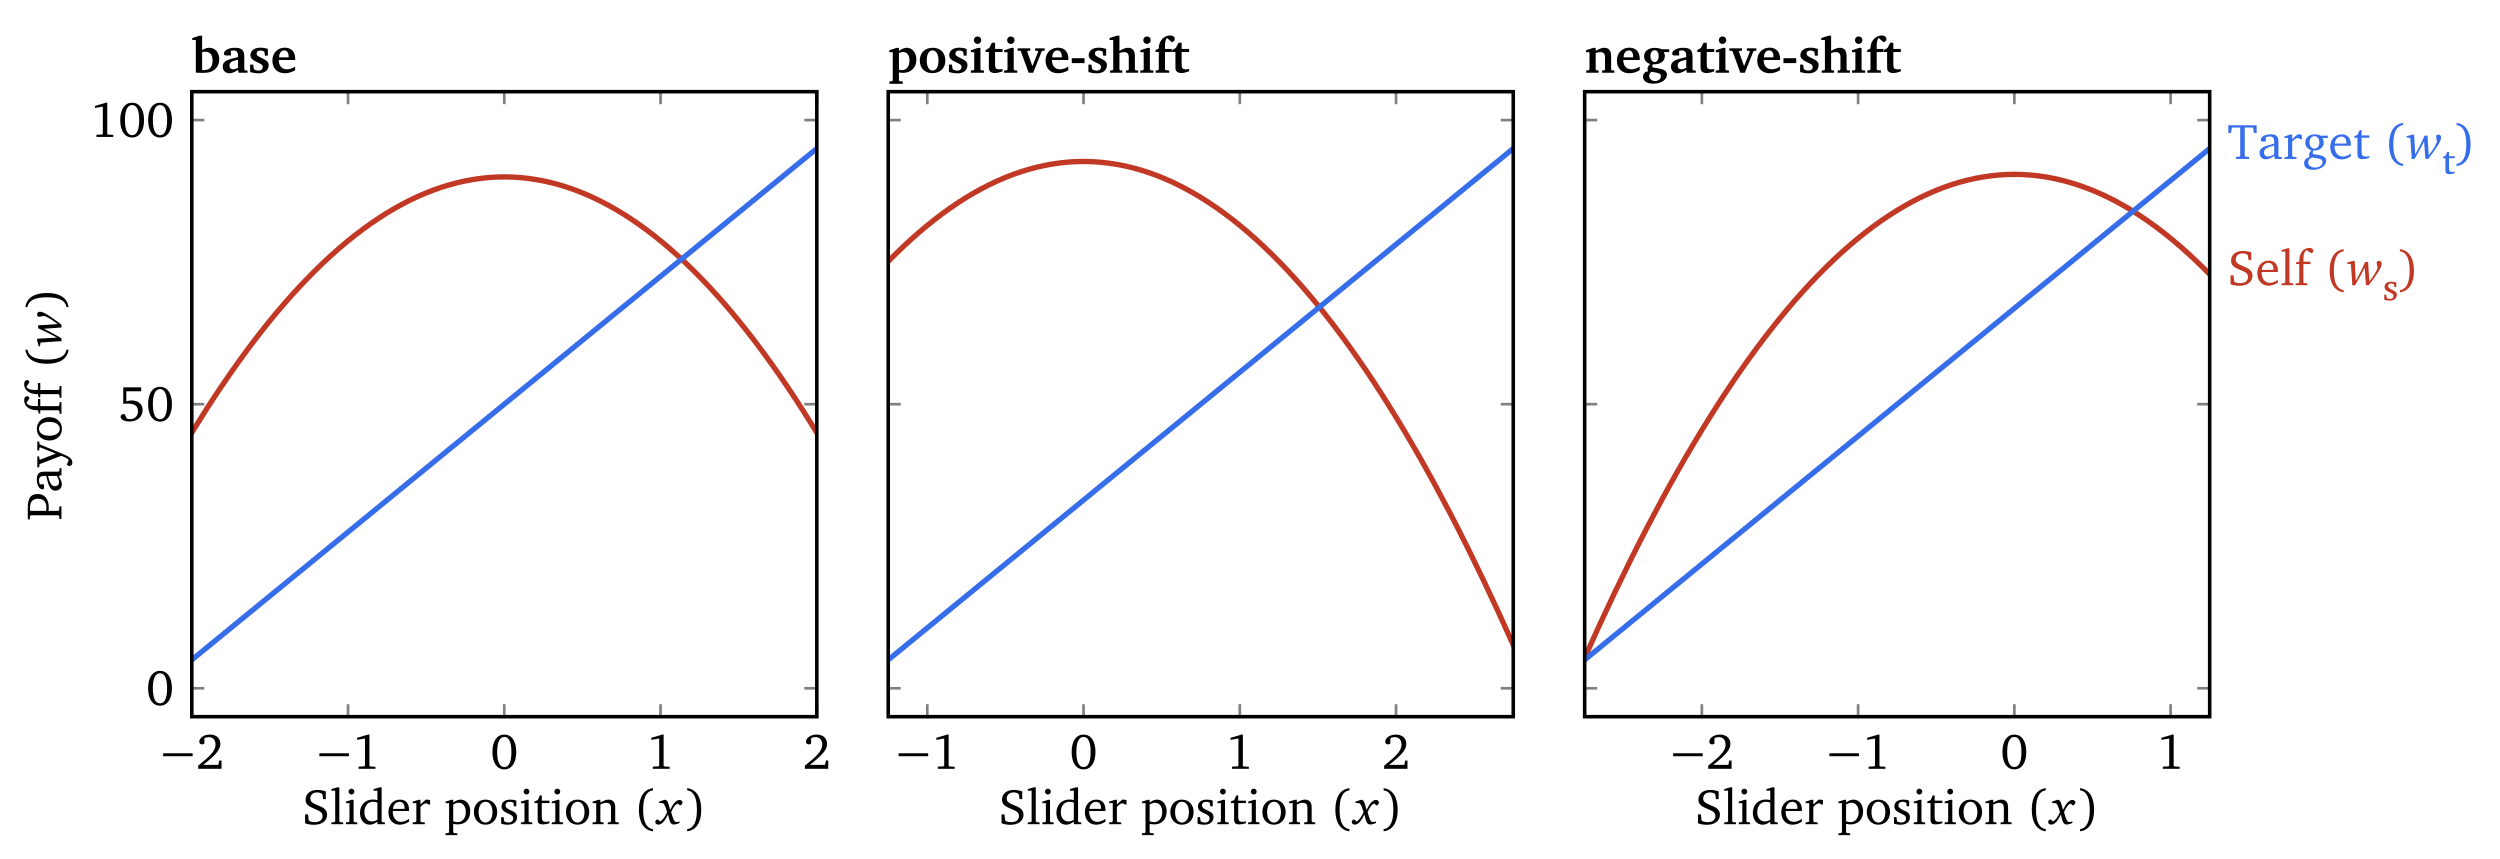 <?xml version="1.0" encoding="UTF-8"?>
<svg xmlns="http://www.w3.org/2000/svg" xmlns:xlink="http://www.w3.org/1999/xlink" width="396.846" height="136.397" viewBox="0 0 396.846 136.397">
<defs>
<g>
<g id="glyph-0-0">
<path d="M 0.562 -2 L 5.25 -2 L 5.25 -2.469 L 0.562 -2.469 Z M 0.562 -2 "/>
</g>
<g id="glyph-0-1">
<path d="M 0.328 0 L 4.031 0 L 4.031 -1.312 L 3.672 -1.312 L 3.516 -0.625 L 1.125 -0.625 C 2.891 -2.031 3.844 -2.938 3.844 -3.938 C 3.844 -4.844 3.219 -5.438 2.188 -5.438 C 1.203 -5.438 0.5 -4.875 0.5 -4.312 C 0.5 -4.047 0.672 -3.875 0.953 -3.875 C 1.078 -3.875 1.188 -3.906 1.312 -4 L 1.312 -4.844 C 1.547 -4.984 1.781 -5.031 2.016 -5.031 C 2.672 -5.031 3.078 -4.594 3.078 -3.828 C 3.078 -2.781 2.078 -1.922 0.328 -0.5 Z M 0.328 0 "/>
</g>
<g id="glyph-0-2">
<path d="M 0.75 -4.594 L 2 -4.812 L 2 -0.531 L 1.906 -0.391 L 0.984 -0.344 L 0.984 0 L 3.656 0 L 3.656 -0.328 L 2.797 -0.375 L 2.703 -0.5 L 2.703 -5.438 L 2.484 -5.438 L 0.75 -4.922 Z M 0.75 -4.594 "/>
</g>
<g id="glyph-1-0">
<path d="M 0.328 -2.672 C 0.328 -0.922 1.078 0.094 2.219 0.094 C 3.359 0.094 4.109 -0.922 4.109 -2.672 C 4.109 -4.438 3.359 -5.438 2.219 -5.438 C 1.078 -5.438 0.328 -4.438 0.328 -2.672 Z M 1.078 -2.672 C 1.078 -4.25 1.484 -5.062 2.219 -5.062 C 2.953 -5.062 3.344 -4.25 3.344 -2.672 C 3.344 -1.094 2.953 -0.281 2.219 -0.281 C 1.484 -0.281 1.078 -1.094 1.078 -2.672 Z M 1.078 -2.672 "/>
</g>
<g id="glyph-2-0">
<path d="M 0.75 -4.594 L 2 -4.812 L 2 -0.531 L 1.906 -0.391 L 0.984 -0.344 L 0.984 0 L 3.656 0 L 3.656 -0.328 L 2.797 -0.375 L 2.703 -0.5 L 2.703 -5.438 L 2.484 -5.438 L 0.75 -4.922 Z M 0.75 -4.594 "/>
</g>
<g id="glyph-2-1">
<path d="M 0.328 0 L 4.031 0 L 4.031 -1.312 L 3.672 -1.312 L 3.516 -0.625 L 1.125 -0.625 C 2.891 -2.031 3.844 -2.938 3.844 -3.938 C 3.844 -4.844 3.219 -5.438 2.188 -5.438 C 1.203 -5.438 0.5 -4.875 0.5 -4.312 C 0.5 -4.047 0.672 -3.875 0.953 -3.875 C 1.078 -3.875 1.188 -3.906 1.312 -4 L 1.312 -4.844 C 1.547 -4.984 1.781 -5.031 2.016 -5.031 C 2.672 -5.031 3.078 -4.594 3.078 -3.828 C 3.078 -2.781 2.078 -1.922 0.328 -0.5 Z M 0.328 0 "/>
</g>
<g id="glyph-3-0">
<path d="M 0.484 -0.156 C 0.844 0 1.344 0.094 1.906 0.094 C 3.188 0.094 3.969 -0.562 3.969 -1.5 C 3.969 -1.859 3.859 -2.156 3.625 -2.375 C 3.266 -2.734 2.828 -2.875 2.422 -3.031 C 1.688 -3.344 1.312 -3.547 1.312 -4.078 C 1.312 -4.656 1.719 -5.047 2.391 -5.047 C 2.672 -5.047 2.906 -4.984 3.109 -4.875 L 3.234 -4.734 L 3.344 -3.984 L 3.766 -3.984 L 3.766 -5.219 C 3.297 -5.375 2.844 -5.438 2.406 -5.438 C 1.281 -5.438 0.562 -4.812 0.562 -3.906 C 0.562 -3.141 1.031 -2.844 1.906 -2.469 C 2.781 -2.094 3.25 -1.938 3.25 -1.281 C 3.25 -0.719 2.812 -0.328 2.047 -0.328 C 1.688 -0.328 1.375 -0.391 1.141 -0.516 L 1.047 -0.641 L 0.953 -1.562 L 0.484 -1.562 Z M 0.484 -0.156 "/>
</g>
<g id="glyph-3-1">
<path d="M 0.219 0 L 2.094 0 L 2.094 -0.281 L 1.641 -0.328 L 1.484 -0.453 L 1.484 -5.859 L 1.188 -5.859 L 0.219 -5.578 L 0.219 -5.328 L 0.828 -5.328 L 0.828 -0.453 L 0.688 -0.328 L 0.219 -0.281 Z M 0.219 0 "/>
</g>
<g id="glyph-3-2">
<path d="M 1.156 -5.641 C 0.906 -5.641 0.703 -5.438 0.703 -5.172 C 0.703 -4.922 0.906 -4.719 1.156 -4.719 C 1.422 -4.719 1.625 -4.922 1.625 -5.172 C 1.625 -5.438 1.422 -5.641 1.156 -5.641 Z M 1.188 -3.875 L 0.281 -3.578 L 0.281 -3.344 L 0.844 -3.344 L 0.844 -0.453 L 0.703 -0.328 L 0.281 -0.281 L 0.281 0 L 2.078 0 L 2.078 -0.281 L 1.641 -0.328 L 1.5 -0.453 L 1.5 -3.875 Z M 1.188 -3.875 "/>
</g>
<g id="glyph-3-3">
<path d="M 3.047 -5.328 L 3.047 -3.828 C 2.812 -3.891 2.562 -3.922 2.344 -3.922 C 1.125 -3.922 0.281 -3.062 0.281 -1.797 C 0.281 -0.672 0.953 0.078 1.828 0.078 C 2.266 0.078 2.641 -0.094 3.047 -0.422 L 3.047 0 L 4.234 0 L 4.234 -0.281 L 3.844 -0.328 L 3.719 -0.453 L 3.719 -5.859 L 3.406 -5.859 L 2.438 -5.578 L 2.438 -5.328 Z M 3.047 -0.703 C 2.75 -0.531 2.469 -0.438 2.188 -0.438 C 1.469 -0.438 0.984 -1 0.984 -1.922 C 0.984 -2.922 1.547 -3.562 2.344 -3.562 C 2.547 -3.562 2.781 -3.516 3.047 -3.438 Z M 3.047 -0.703 "/>
</g>
<g id="glyph-3-4">
<path d="M 3.562 -0.844 C 3.109 -0.547 2.719 -0.375 2.312 -0.375 C 1.516 -0.375 0.984 -0.984 0.984 -2.016 L 0.984 -2.094 L 3.562 -2.094 C 3.562 -2.188 3.562 -2.266 3.562 -2.344 C 3.562 -3.328 3 -3.906 2.141 -3.906 C 1.062 -3.906 0.297 -3.094 0.297 -1.891 C 0.297 -0.719 1.016 0.078 2.078 0.078 C 2.578 0.078 3.094 -0.094 3.562 -0.406 Z M 2.859 -2.438 L 1.016 -2.438 C 1.062 -3.109 1.516 -3.547 2.031 -3.547 C 2.562 -3.547 2.859 -3.203 2.859 -2.562 Z M 2.859 -2.438 "/>
</g>
<g id="glyph-3-5">
<path d="M 0.234 0 L 2.156 0 L 2.156 -0.281 L 1.609 -0.328 L 1.469 -0.453 L 1.469 -2.734 C 1.797 -3.109 2.078 -3.312 2.328 -3.312 C 2.5 -3.312 2.641 -3.25 2.734 -3.125 L 3 -3.125 L 3 -3.812 C 2.828 -3.875 2.672 -3.906 2.516 -3.906 C 2.453 -3.906 2.375 -3.906 2.312 -3.891 C 2.031 -3.672 1.75 -3.406 1.469 -3.125 L 1.469 -3.875 L 1.156 -3.875 L 0.234 -3.578 L 0.234 -3.344 L 0.812 -3.344 L 0.812 -0.453 L 0.656 -0.328 L 0.234 -0.281 Z M 0.234 0 "/>
</g>
<g id="glyph-3-6">
</g>
<g id="glyph-3-7">
<path d="M 0.188 1.734 L 2.062 1.734 L 2.062 1.453 L 1.547 1.406 L 1.406 1.281 L 1.406 -0.047 C 1.703 0 1.953 0.031 2.156 0.031 C 3.328 0.031 4.109 -0.781 4.109 -2.047 C 4.109 -3.156 3.453 -3.906 2.578 -3.906 C 2.203 -3.906 1.828 -3.75 1.406 -3.438 L 1.406 -3.875 L 1.109 -3.875 L 0.188 -3.578 L 0.188 -3.344 L 0.75 -3.344 L 0.75 1.281 L 0.609 1.406 L 0.188 1.453 Z M 1.406 -0.469 L 1.406 -3.141 C 1.719 -3.312 1.969 -3.406 2.25 -3.406 C 2.938 -3.406 3.406 -2.859 3.406 -1.938 C 3.406 -0.969 2.875 -0.328 2.094 -0.328 C 1.891 -0.328 1.672 -0.375 1.406 -0.469 Z M 1.406 -0.469 "/>
</g>
<g id="glyph-3-8">
<path d="M 2.141 -3.906 C 1.062 -3.906 0.297 -3.109 0.297 -1.922 C 0.297 -0.734 1.078 0.078 2.141 0.078 C 3.219 0.078 4 -0.734 4 -1.922 C 4 -3.094 3.219 -3.906 2.141 -3.906 Z M 2.141 -3.562 C 2.781 -3.562 3.25 -2.953 3.25 -1.922 C 3.25 -0.891 2.781 -0.266 2.141 -0.266 C 1.5 -0.266 1.047 -0.891 1.047 -1.922 C 1.047 -2.953 1.5 -3.562 2.141 -3.562 Z M 2.141 -3.562 "/>
</g>
<g id="glyph-3-9">
<path d="M 2.734 -3.734 C 2.469 -3.859 2.156 -3.906 1.812 -3.906 C 0.906 -3.906 0.391 -3.5 0.391 -2.797 C 0.391 -2.266 0.75 -2.016 1.422 -1.703 C 1.953 -1.469 2.234 -1.328 2.234 -0.906 C 2.234 -0.531 1.953 -0.266 1.484 -0.266 C 1.266 -0.266 1.031 -0.328 0.812 -0.453 L 0.719 -1.125 L 0.328 -1.125 L 0.328 -0.094 C 0.609 0.016 0.969 0.078 1.375 0.078 C 2.312 0.078 2.859 -0.375 2.859 -1.125 C 2.859 -1.422 2.75 -1.656 2.562 -1.812 C 2.297 -2.031 1.984 -2.141 1.719 -2.266 C 1.266 -2.484 1.031 -2.656 1.031 -3 C 1.031 -3.359 1.281 -3.562 1.703 -3.562 C 1.891 -3.562 2.078 -3.516 2.281 -3.406 L 2.344 -2.844 L 2.734 -2.844 Z M 2.734 -3.734 "/>
</g>
<g id="glyph-3-10">
<path d="M 0.703 -3.359 L 0.703 -0.781 C 0.703 -0.219 0.875 0.031 1.531 0.031 C 1.844 0.031 2.203 -0.031 2.578 -0.156 L 2.578 -0.453 C 2.391 -0.406 2.203 -0.375 2.031 -0.375 C 1.469 -0.375 1.359 -0.641 1.359 -1.25 L 1.359 -3.359 L 2.578 -3.359 L 2.578 -3.734 L 1.359 -3.734 L 1.359 -4.578 L 1.062 -4.578 L 0.719 -3.828 L 0.203 -3.609 L 0.203 -3.359 Z M 0.703 -3.359 "/>
</g>
<g id="glyph-3-11">
<path d="M 0.234 0 L 1.984 0 L 1.984 -0.281 L 1.609 -0.328 L 1.469 -0.453 L 1.469 -3.125 C 1.812 -3.297 2.109 -3.391 2.359 -3.391 C 2.953 -3.391 3.156 -3.141 3.156 -2.562 L 3.156 -0.453 L 3.031 -0.328 L 2.641 -0.281 L 2.641 0 L 4.391 0 L 4.391 -0.281 L 3.953 -0.328 L 3.828 -0.453 L 3.828 -2.703 C 3.828 -3.5 3.438 -3.906 2.75 -3.906 C 2.406 -3.906 2 -3.734 1.469 -3.438 L 1.469 -3.875 L 1.156 -3.875 L 0.234 -3.578 L 0.234 -3.344 L 0.812 -3.344 L 0.812 -0.453 L 0.672 -0.328 L 0.234 -0.281 Z M 0.234 0 "/>
</g>
<g id="glyph-3-12">
<path d="M 3.078 -5.719 C 1.656 -5.547 0.844 -4.344 0.844 -2.266 C 0.844 -0.234 1.688 0.969 3.078 1.125 L 3.078 0.797 C 2.016 0.609 1.516 -0.391 1.516 -2.266 C 1.516 -4.172 1.984 -5.203 3.078 -5.391 Z M 3.078 -5.719 "/>
</g>
<g id="glyph-3-13">
<path d="M 0.25 -5.719 L 0.25 -5.391 C 1.344 -5.203 1.797 -4.172 1.797 -2.266 C 1.797 -0.391 1.312 0.609 0.25 0.797 L 0.25 1.125 C 1.641 0.969 2.484 -0.234 2.484 -2.266 C 2.484 -4.344 1.672 -5.547 0.25 -5.719 Z M 0.25 -5.719 "/>
</g>
<g id="glyph-4-0">
<path d="M 0.156 -0.359 C 0.156 -0.109 0.344 0.062 0.656 0.062 C 1.172 0.062 1.656 -0.469 2.172 -1.547 C 2.438 -0.422 2.547 0.047 3.094 0.047 C 3.312 0.047 3.625 -0.031 4 -0.188 L 4 -0.438 C 3.797 -0.375 3.656 -0.344 3.562 -0.344 C 3.094 -0.344 2.984 -0.844 2.672 -1.922 C 3.016 -2.734 3.375 -3.188 3.734 -3.281 L 4.078 -2.969 C 4.328 -3.078 4.469 -3.234 4.469 -3.422 C 4.469 -3.672 4.266 -3.859 4.016 -3.859 C 3.516 -3.859 3.016 -3.328 2.5 -2.266 C 2.219 -3.344 2.125 -3.875 1.656 -3.875 C 1.625 -3.875 1.594 -3.859 1.562 -3.859 L 0.75 -3.578 L 0.75 -3.391 L 1.422 -3.312 C 1.641 -3.109 1.812 -2.641 2.031 -1.922 C 1.703 -1.125 1.281 -0.625 0.922 -0.438 L 0.547 -0.766 C 0.297 -0.719 0.156 -0.578 0.156 -0.359 Z M 0.156 -0.359 "/>
</g>
<g id="glyph-5-0">
<path d="M 0.391 -0.672 C 0.391 -0.297 0.953 0.078 1.766 0.078 C 3.078 0.078 3.891 -0.703 3.891 -1.734 C 3.891 -2.641 3.219 -3.266 2.156 -3.266 C 1.891 -3.266 1.609 -3.219 1.297 -3.125 L 1.297 -4.719 L 3.656 -4.719 L 3.656 -5.344 L 0.812 -5.344 L 0.812 -2.719 C 0.984 -2.75 1.219 -2.766 1.5 -2.766 C 2.609 -2.766 3.156 -2.391 3.156 -1.562 C 3.156 -0.828 2.656 -0.297 1.906 -0.297 C 1.734 -0.297 1.547 -0.328 1.375 -0.391 L 1.047 -1.078 C 0.969 -1.094 0.906 -1.094 0.859 -1.094 C 0.594 -1.094 0.391 -0.922 0.391 -0.672 Z M 0.391 -0.672 "/>
</g>
<g id="glyph-5-1">
<path d="M 0.328 -2.672 C 0.328 -0.922 1.078 0.094 2.219 0.094 C 3.359 0.094 4.109 -0.922 4.109 -2.672 C 4.109 -4.438 3.359 -5.438 2.219 -5.438 C 1.078 -5.438 0.328 -4.438 0.328 -2.672 Z M 1.078 -2.672 C 1.078 -4.25 1.484 -5.062 2.219 -5.062 C 2.953 -5.062 3.344 -4.25 3.344 -2.672 C 3.344 -1.094 2.953 -0.281 2.219 -0.281 C 1.484 -0.281 1.078 -1.094 1.078 -2.672 Z M 1.078 -2.672 "/>
</g>
<g id="glyph-6-0">
<path d="M 0.75 -4.594 L 2 -4.812 L 2 -0.531 L 1.906 -0.391 L 0.984 -0.344 L 0.984 0 L 3.656 0 L 3.656 -0.328 L 2.797 -0.375 L 2.703 -0.5 L 2.703 -5.438 L 2.484 -5.438 L 0.75 -4.922 Z M 0.75 -4.594 "/>
</g>
<g id="glyph-6-1">
<path d="M 0.328 -2.672 C 0.328 -0.922 1.078 0.094 2.219 0.094 C 3.359 0.094 4.109 -0.922 4.109 -2.672 C 4.109 -4.438 3.359 -5.438 2.219 -5.438 C 1.078 -5.438 0.328 -4.438 0.328 -2.672 Z M 1.078 -2.672 C 1.078 -4.25 1.484 -5.062 2.219 -5.062 C 2.953 -5.062 3.344 -4.25 3.344 -2.672 C 3.344 -1.094 2.953 -0.281 2.219 -0.281 C 1.484 -0.281 1.078 -1.094 1.078 -2.672 Z M 1.078 -2.672 "/>
</g>
<g id="glyph-7-0">
<path d="M 0 -0.266 L 0 -2.266 L -0.328 -2.266 L -0.359 -1.703 L -0.484 -1.562 L -2.047 -1.562 C -2.031 -1.812 -2.016 -2.016 -2.016 -2.172 C -2.016 -3.453 -2.703 -4.234 -3.719 -4.234 C -4.938 -4.234 -5.344 -3.547 -5.344 -2.016 L -5.344 -0.203 L -5.031 -0.203 L -4.984 -0.719 L -4.875 -0.859 L -0.484 -0.859 L -0.359 -0.719 L -0.328 -0.266 Z M -2.438 -1.562 L -4.969 -1.562 C -4.984 -1.719 -4.984 -1.859 -4.984 -1.984 C -4.984 -3 -4.594 -3.484 -3.734 -3.484 C -2.859 -3.484 -2.391 -3 -2.391 -2.094 C -2.391 -1.969 -2.406 -1.797 -2.438 -1.562 Z M -2.438 -1.562 "/>
</g>
<g id="glyph-7-1">
<path d="M -0.469 -2.656 L 0 -2.766 L 0 -3.891 L -0.281 -3.891 L -0.328 -3.469 L -0.453 -3.328 L -2.766 -3.328 C -3.562 -3.328 -3.906 -2.969 -3.906 -2.141 C -3.906 -1.125 -3.5 -0.531 -3.016 -0.531 C -2.828 -0.531 -2.766 -0.594 -2.766 -0.766 L -2.766 -1.328 L -3.438 -1.328 C -3.516 -1.531 -3.562 -1.734 -3.562 -1.922 C -3.562 -2.5 -3.297 -2.656 -2.672 -2.656 L -2.422 -2.656 C -2.031 -1.062 -1.797 -0.328 -0.969 -0.328 C -0.359 -0.328 0.062 -0.719 0.062 -1.359 C 0.062 -1.734 -0.125 -2.156 -0.469 -2.656 Z M -0.734 -2.656 C -0.5 -2.266 -0.375 -1.938 -0.375 -1.672 C -0.375 -1.281 -0.641 -1.031 -1.031 -1.031 C -1.609 -1.031 -1.828 -1.531 -2.141 -2.656 Z M -0.734 -2.656 "/>
</g>
<g id="glyph-7-2">
<path d="M -3.828 0.016 L -3.531 0.016 L -3.484 -0.484 L -0.031 -1.812 C 0.531 -1.625 0.938 -1.391 1.156 -1.172 L 0.859 -0.406 C 0.984 -0.266 1.125 -0.203 1.297 -0.203 C 1.547 -0.203 1.734 -0.422 1.734 -0.75 C 1.734 -1.266 1.297 -1.656 0.391 -2.031 L -3.469 -3.625 L -3.531 -4.078 L -3.828 -4.078 L -3.828 -2.656 L -3.531 -2.656 L -3.5 -3.094 L -3.375 -3.156 L -0.906 -2.156 L -3.375 -1.203 L -3.5 -1.297 L -3.531 -1.719 L -3.828 -1.719 Z M -3.828 0.016 "/>
</g>
<g id="glyph-7-3">
<path d="M -3.906 -2.141 C -3.906 -1.062 -3.109 -0.297 -1.922 -0.297 C -0.734 -0.297 0.078 -1.078 0.078 -2.141 C 0.078 -3.219 -0.734 -4 -1.922 -4 C -3.094 -4 -3.906 -3.219 -3.906 -2.141 Z M -3.562 -2.141 C -3.562 -2.781 -2.953 -3.25 -1.922 -3.25 C -0.891 -3.25 -0.266 -2.781 -0.266 -2.141 C -0.266 -1.5 -0.891 -1.047 -1.922 -1.047 C -2.953 -1.047 -3.562 -1.5 -3.562 -2.141 Z M -3.562 -2.141 "/>
</g>
<g id="glyph-7-4">
<path d="M 0 -0.234 L 0 -2.094 L -0.281 -2.094 L -0.328 -1.594 L -0.453 -1.453 L -3.359 -1.453 L -3.359 -2.578 L -3.734 -2.578 L -3.734 -1.469 L -4.312 -1.469 C -4.984 -1.469 -5.391 -1.641 -5.547 -1.984 L -5.078 -2.703 C -5.125 -2.922 -5.281 -3.031 -5.469 -3.031 C -5.734 -3.031 -5.922 -2.781 -5.922 -2.422 C -5.922 -1.469 -5.141 -0.797 -3.812 -0.797 L -3.734 -0.797 L -3.609 -0.281 L -3.359 -0.281 L -3.359 -0.797 L -0.453 -0.797 L -0.328 -0.656 L -0.281 -0.234 Z M 0 -0.234 "/>
</g>
<g id="glyph-7-5">
</g>
<g id="glyph-7-6">
<path d="M -5.719 -3.078 C -5.547 -1.656 -4.344 -0.844 -2.266 -0.844 C -0.234 -0.844 0.969 -1.688 1.125 -3.078 L 0.797 -3.078 C 0.609 -2.016 -0.391 -1.516 -2.266 -1.516 C -4.172 -1.516 -5.203 -1.984 -5.391 -3.078 Z M -5.719 -3.078 "/>
</g>
<g id="glyph-7-7">
<path d="M -5.719 -0.25 L -5.391 -0.25 C -5.203 -1.344 -4.172 -1.797 -2.266 -1.797 C -0.391 -1.797 0.609 -1.312 0.797 -0.25 L 1.125 -0.25 C 0.969 -1.641 -0.234 -2.484 -2.266 -2.484 C -4.344 -2.484 -5.547 -1.672 -5.719 -0.25 Z M -5.719 -0.25 "/>
</g>
<g id="glyph-8-0">
<path d="M -3.406 -0.312 L -3.328 -0.906 L -0.172 -1.125 L 0 -1.062 L 0 -1.578 C -1.391 -2.391 -2.328 -2.891 -2.781 -3.094 L 0 -3.297 L 0 -3.75 C -1.734 -5.062 -2.812 -5.797 -3.406 -5.797 C -3.688 -5.797 -3.859 -5.656 -3.859 -5.391 C -3.859 -5.219 -3.797 -5.078 -3.672 -4.984 L -2.734 -5.141 C -2.188 -4.953 -1.484 -4.516 -0.594 -3.844 C -1.938 -3.734 -2.984 -3.672 -3.719 -3.641 L -3.672 -3.156 C -2.672 -2.734 -1.703 -2.219 -0.703 -1.688 L -3.844 -1.516 L -3.859 -1.234 L -3.594 -0.312 Z M -3.406 -0.312 "/>
</g>
<g id="glyph-9-0">
<path d="M 1.25 -5.891 L 0.078 -5.516 L 0.078 -5.203 L 0.641 -5.203 L 0.641 -0.016 L 1.531 0.016 L 1.75 0.016 C 2.359 0.016 2.812 -0.062 3.094 -0.188 C 3.922 -0.547 4.359 -1.234 4.359 -2.156 C 4.359 -3.234 3.703 -3.969 2.781 -3.969 C 2.438 -3.969 2.062 -3.844 1.641 -3.609 L 1.641 -5.891 Z M 1.641 -0.438 L 1.641 -3.281 C 1.828 -3.328 1.984 -3.344 2.141 -3.344 C 2.875 -3.344 3.297 -2.859 3.297 -1.953 C 3.297 -0.906 2.859 -0.422 1.891 -0.422 C 1.812 -0.422 1.719 -0.422 1.641 -0.438 Z M 1.641 -0.438 "/>
</g>
<g id="glyph-9-1">
<path d="M 2.734 -0.453 L 2.844 0 L 4.25 0 L 4.25 -0.344 L 3.828 -0.391 L 3.734 -0.5 L 3.734 -2.562 C 3.734 -3.578 3.359 -3.969 2.234 -3.969 C 1.188 -3.969 0.5 -3.5 0.5 -3.047 C 0.5 -2.844 0.625 -2.75 0.875 -2.75 L 1.609 -2.75 L 1.609 -3.5 C 1.75 -3.531 1.859 -3.547 1.984 -3.547 C 2.516 -3.547 2.734 -3.297 2.734 -2.719 L 2.734 -2.484 C 1.078 -2.109 0.312 -1.875 0.312 -0.969 C 0.312 -0.359 0.75 0.078 1.359 0.078 C 1.797 0.078 2.219 -0.109 2.734 -0.453 Z M 2.734 -0.781 C 2.422 -0.625 2.172 -0.547 1.953 -0.547 C 1.594 -0.547 1.375 -0.766 1.375 -1.141 C 1.375 -1.672 1.797 -1.875 2.734 -2.078 Z M 2.734 -0.781 "/>
</g>
<g id="glyph-9-2">
<path d="M 3.141 -3.781 C 2.734 -3.922 2.344 -3.984 1.938 -3.984 C 0.969 -3.984 0.375 -3.484 0.375 -2.797 C 0.375 -2.312 0.688 -2.047 1.281 -1.75 C 1.891 -1.438 2.328 -1.359 2.328 -0.922 C 2.328 -0.578 2.078 -0.344 1.656 -0.344 C 1.406 -0.344 1.188 -0.406 0.984 -0.516 L 0.906 -0.609 L 0.812 -1.297 L 0.328 -1.297 L 0.328 -0.109 C 0.828 0.031 1.266 0.094 1.641 0.094 C 2.672 0.094 3.266 -0.422 3.266 -1.234 C 3.266 -1.797 2.812 -2.016 2.109 -2.359 C 1.641 -2.594 1.359 -2.719 1.359 -3.062 C 1.359 -3.359 1.578 -3.531 1.969 -3.531 C 2.156 -3.531 2.328 -3.484 2.5 -3.406 L 2.594 -3.328 L 2.672 -2.719 L 3.141 -2.719 Z M 3.141 -3.781 "/>
</g>
<g id="glyph-9-3">
<path d="M 3.906 -0.984 C 3.453 -0.688 3.016 -0.547 2.594 -0.547 C 1.812 -0.547 1.312 -1.094 1.312 -2.016 L 1.312 -2.031 L 3.922 -2.031 L 3.922 -2.188 C 3.922 -3.328 3.312 -3.984 2.266 -3.984 C 1.109 -3.984 0.297 -3.141 0.297 -1.922 C 0.297 -0.719 1.078 0.078 2.266 0.078 C 2.828 0.078 3.375 -0.094 3.906 -0.391 Z M 2.875 -2.453 L 1.359 -2.453 C 1.375 -3.141 1.703 -3.547 2.188 -3.547 C 2.625 -3.547 2.875 -3.203 2.875 -2.547 Z M 2.875 -2.453 "/>
</g>
<g id="glyph-10-0">
<path d="M 0.188 1.75 L 2.312 1.75 L 2.312 1.375 L 1.812 1.344 L 1.703 1.234 L 1.703 -0.047 C 1.953 -0.016 2.172 0.016 2.344 0.016 C 3.641 0.016 4.469 -0.828 4.469 -2.094 C 4.469 -3.219 3.797 -3.969 2.953 -3.969 C 2.562 -3.969 2.172 -3.797 1.703 -3.469 L 1.703 -3.953 L 1.344 -3.953 L 0.172 -3.578 L 0.172 -3.266 L 0.719 -3.266 L 0.719 1.219 L 0.609 1.344 L 0.188 1.375 Z M 1.703 -0.484 L 1.703 -3.141 C 1.938 -3.234 2.141 -3.297 2.328 -3.297 C 2.969 -3.297 3.375 -2.812 3.375 -1.953 C 3.375 -1 2.906 -0.422 2.203 -0.422 C 2.047 -0.422 1.875 -0.438 1.703 -0.484 Z M 1.703 -0.484 "/>
</g>
<g id="glyph-10-1">
<path d="M 2.359 -3.969 C 1.109 -3.969 0.297 -3.156 0.297 -1.938 C 0.297 -0.734 1.094 0.062 2.297 0.062 C 3.547 0.062 4.359 -0.734 4.359 -1.922 C 4.359 -3.188 3.578 -3.969 2.359 -3.969 Z M 2.328 -3.547 C 2.891 -3.547 3.266 -2.984 3.266 -1.938 C 3.266 -0.906 2.906 -0.359 2.312 -0.359 C 1.766 -0.359 1.406 -0.922 1.406 -1.969 C 1.406 -3 1.766 -3.547 2.328 -3.547 Z M 2.328 -3.547 "/>
</g>
<g id="glyph-10-2">
<path d="M 3.141 -3.781 C 2.734 -3.922 2.344 -3.984 1.938 -3.984 C 0.969 -3.984 0.375 -3.484 0.375 -2.797 C 0.375 -2.312 0.688 -2.047 1.281 -1.75 C 1.891 -1.438 2.328 -1.359 2.328 -0.922 C 2.328 -0.578 2.078 -0.344 1.656 -0.344 C 1.406 -0.344 1.188 -0.406 0.984 -0.516 L 0.906 -0.609 L 0.812 -1.297 L 0.328 -1.297 L 0.328 -0.109 C 0.828 0.031 1.266 0.094 1.641 0.094 C 2.672 0.094 3.266 -0.422 3.266 -1.234 C 3.266 -1.797 2.812 -2.016 2.109 -2.359 C 1.641 -2.594 1.359 -2.719 1.359 -3.062 C 1.359 -3.359 1.578 -3.531 1.969 -3.531 C 2.156 -3.531 2.328 -3.484 2.5 -3.406 L 2.594 -3.328 L 2.672 -2.719 L 3.141 -2.719 Z M 3.141 -3.781 "/>
</g>
<g id="glyph-10-3">
<path d="M 1.297 -5.766 C 0.969 -5.766 0.719 -5.516 0.719 -5.172 C 0.719 -4.828 0.984 -4.578 1.297 -4.578 C 1.641 -4.578 1.891 -4.828 1.891 -5.188 C 1.891 -5.516 1.656 -5.766 1.297 -5.766 Z M 1.375 -3.953 L 0.25 -3.578 L 0.25 -3.266 L 0.781 -3.266 L 0.781 -0.516 L 0.672 -0.391 L 0.234 -0.359 L 0.234 0 L 2.328 0 L 2.328 -0.359 L 1.875 -0.391 L 1.766 -0.516 L 1.766 -3.953 Z M 1.375 -3.953 "/>
</g>
<g id="glyph-10-4">
<path d="M 0.672 -3.297 L 0.672 -0.984 C 0.672 -0.578 0.672 -0.312 0.953 -0.141 C 1.141 -0.016 1.359 0.047 1.625 0.047 C 1.938 0.047 2.359 -0.047 2.844 -0.219 L 2.844 -0.594 C 2.672 -0.562 2.516 -0.547 2.312 -0.547 C 1.797 -0.547 1.656 -0.75 1.656 -1.312 L 1.656 -3.297 L 2.844 -3.297 L 2.844 -3.781 L 1.656 -3.781 L 1.656 -4.766 L 1.156 -4.766 L 0.734 -3.938 L 0.156 -3.609 L 0.156 -3.297 Z M 0.672 -3.297 "/>
</g>
<g id="glyph-10-5">
<path d="M -0.047 -3.875 L -0.047 -3.516 L 0.438 -3.469 L 1.703 0 L 2.422 0 L 3.797 -3.453 L 4.25 -3.516 L 4.25 -3.875 L 2.734 -3.875 L 2.734 -3.516 L 3.141 -3.469 L 3.219 -3.359 L 2.297 -1.047 L 1.469 -3.375 L 1.562 -3.469 L 1.969 -3.516 L 1.969 -3.875 Z M -0.047 -3.875 "/>
</g>
<g id="glyph-10-6">
<path d="M 3.906 -0.984 C 3.453 -0.688 3.016 -0.547 2.594 -0.547 C 1.812 -0.547 1.312 -1.094 1.312 -2.016 L 1.312 -2.031 L 3.922 -2.031 L 3.922 -2.188 C 3.922 -3.328 3.312 -3.984 2.266 -3.984 C 1.109 -3.984 0.297 -3.141 0.297 -1.922 C 0.297 -0.719 1.078 0.078 2.266 0.078 C 2.828 0.078 3.375 -0.094 3.906 -0.391 Z M 2.875 -2.453 L 1.359 -2.453 C 1.375 -3.141 1.703 -3.547 2.188 -3.547 C 2.625 -3.547 2.875 -3.203 2.875 -2.547 Z M 2.875 -2.453 "/>
</g>
<g id="glyph-10-7">
<path d="M 0.281 -2.312 L 0.281 -1.531 L 2.312 -1.531 L 2.312 -2.312 Z M 0.281 -2.312 "/>
</g>
<g id="glyph-10-8">
<path d="M 1.312 -5.891 L 0.125 -5.516 L 0.125 -5.203 L 0.703 -5.203 L 0.703 -0.516 L 0.594 -0.391 L 0.188 -0.359 L 0.188 0 L 2.156 0 L 2.156 -0.359 L 1.812 -0.391 L 1.688 -0.516 L 1.688 -3.141 C 1.984 -3.234 2.25 -3.281 2.453 -3.281 C 2.953 -3.281 3.172 -3 3.172 -2.422 L 3.172 -0.516 L 3.062 -0.391 L 2.719 -0.359 L 2.719 0 L 4.672 0 L 4.672 -0.359 L 4.25 -0.391 L 4.141 -0.516 L 4.141 -2.641 C 4.141 -3.531 3.781 -3.969 3.047 -3.969 C 2.688 -3.969 2.266 -3.797 1.688 -3.484 L 1.688 -5.891 Z M 1.312 -5.891 "/>
</g>
<g id="glyph-10-9">
<path d="M 0.25 0 L 2.406 0 L 2.406 -0.359 L 1.859 -0.406 L 1.734 -0.531 L 1.734 -3.297 L 2.812 -3.297 L 2.812 -3.781 L 1.734 -3.781 L 1.734 -4.312 C 1.734 -4.906 1.844 -5.312 2.047 -5.531 L 2.828 -4.844 C 3.125 -4.953 3.281 -5.125 3.281 -5.344 C 3.281 -5.688 3 -5.922 2.531 -5.922 C 2.203 -5.922 1.859 -5.812 1.562 -5.594 C 1.016 -5.172 0.75 -4.609 0.75 -3.844 L 0.234 -3.609 L 0.234 -3.297 L 0.75 -3.297 L 0.75 -0.531 L 0.641 -0.406 L 0.25 -0.359 Z M 0.25 0 "/>
</g>
<g id="glyph-11-0">
<path d="M 0.484 -0.156 C 0.844 0 1.344 0.094 1.906 0.094 C 3.188 0.094 3.969 -0.562 3.969 -1.5 C 3.969 -1.859 3.859 -2.156 3.625 -2.375 C 3.266 -2.734 2.828 -2.875 2.422 -3.031 C 1.688 -3.344 1.312 -3.547 1.312 -4.078 C 1.312 -4.656 1.719 -5.047 2.391 -5.047 C 2.672 -5.047 2.906 -4.984 3.109 -4.875 L 3.234 -4.734 L 3.344 -3.984 L 3.766 -3.984 L 3.766 -5.219 C 3.297 -5.375 2.844 -5.438 2.406 -5.438 C 1.281 -5.438 0.562 -4.812 0.562 -3.906 C 0.562 -3.141 1.031 -2.844 1.906 -2.469 C 2.781 -2.094 3.25 -1.938 3.25 -1.281 C 3.25 -0.719 2.812 -0.328 2.047 -0.328 C 1.688 -0.328 1.375 -0.391 1.141 -0.516 L 1.047 -0.641 L 0.953 -1.562 L 0.484 -1.562 Z M 0.484 -0.156 "/>
</g>
<g id="glyph-11-1">
<path d="M 3.562 -0.844 C 3.109 -0.547 2.719 -0.375 2.312 -0.375 C 1.516 -0.375 0.984 -0.984 0.984 -2.016 L 0.984 -2.094 L 3.562 -2.094 C 3.562 -2.188 3.562 -2.266 3.562 -2.344 C 3.562 -3.328 3 -3.906 2.141 -3.906 C 1.062 -3.906 0.297 -3.094 0.297 -1.891 C 0.297 -0.719 1.016 0.078 2.078 0.078 C 2.578 0.078 3.094 -0.094 3.562 -0.406 Z M 2.859 -2.438 L 1.016 -2.438 C 1.062 -3.109 1.516 -3.547 2.031 -3.547 C 2.562 -3.547 2.859 -3.203 2.859 -2.562 Z M 2.859 -2.438 "/>
</g>
<g id="glyph-11-2">
<path d="M 0.219 0 L 2.094 0 L 2.094 -0.281 L 1.641 -0.328 L 1.484 -0.453 L 1.484 -5.859 L 1.188 -5.859 L 0.219 -5.578 L 0.219 -5.328 L 0.828 -5.328 L 0.828 -0.453 L 0.688 -0.328 L 0.219 -0.281 Z M 0.219 0 "/>
</g>
<g id="glyph-11-3">
<path d="M 0.234 0 L 2.094 0 L 2.094 -0.281 L 1.594 -0.328 L 1.453 -0.453 L 1.453 -3.359 L 2.578 -3.359 L 2.578 -3.734 L 1.469 -3.734 L 1.469 -4.312 C 1.469 -4.984 1.641 -5.391 1.984 -5.547 L 2.703 -5.078 C 2.922 -5.125 3.031 -5.281 3.031 -5.469 C 3.031 -5.734 2.781 -5.922 2.422 -5.922 C 1.469 -5.922 0.797 -5.141 0.797 -3.812 L 0.797 -3.734 L 0.281 -3.609 L 0.281 -3.359 L 0.797 -3.359 L 0.797 -0.453 L 0.656 -0.328 L 0.234 -0.281 Z M 0.234 0 "/>
</g>
<g id="glyph-11-4">
</g>
<g id="glyph-11-5">
<path d="M 3.078 -5.719 C 1.656 -5.547 0.844 -4.344 0.844 -2.266 C 0.844 -0.234 1.688 0.969 3.078 1.125 L 3.078 0.797 C 2.016 0.609 1.516 -0.391 1.516 -2.266 C 1.516 -4.172 1.984 -5.203 3.078 -5.391 Z M 3.078 -5.719 "/>
</g>
<g id="glyph-11-6">
<path d="M 0.25 -5.719 L 0.25 -5.391 C 1.344 -5.203 1.797 -4.172 1.797 -2.266 C 1.797 -0.391 1.312 0.609 0.25 0.797 L 0.25 1.125 C 1.641 0.969 2.484 -0.234 2.484 -2.266 C 2.484 -4.344 1.672 -5.547 0.25 -5.719 Z M 0.25 -5.719 "/>
</g>
<g id="glyph-12-0">
<path d="M 0.312 -3.406 L 0.906 -3.328 L 1.125 -0.172 L 1.062 0 L 1.578 0 C 2.391 -1.391 2.891 -2.328 3.094 -2.781 L 3.297 0 L 3.75 0 C 5.062 -1.734 5.797 -2.812 5.797 -3.406 C 5.797 -3.688 5.656 -3.859 5.391 -3.859 C 5.219 -3.859 5.078 -3.797 4.984 -3.672 L 5.141 -2.734 C 4.953 -2.188 4.516 -1.484 3.844 -0.594 C 3.734 -1.938 3.672 -2.984 3.641 -3.719 L 3.156 -3.672 C 2.734 -2.672 2.219 -1.703 1.688 -0.703 L 1.516 -3.844 L 1.234 -3.859 L 0.312 -3.594 Z M 0.312 -3.406 "/>
</g>
<g id="glyph-13-0">
<path d="M 0.25 -0.078 C 0.516 0 0.797 0.062 1.094 0.062 C 1.812 0.062 2.25 -0.297 2.25 -0.875 C 2.25 -1.312 1.922 -1.453 1.375 -1.719 C 1.031 -1.891 0.859 -2 0.859 -2.266 C 0.859 -2.516 1.031 -2.672 1.344 -2.672 C 1.484 -2.672 1.656 -2.625 1.797 -2.531 L 1.844 -2.109 L 2.156 -2.109 L 2.156 -2.812 C 1.922 -2.922 1.656 -2.953 1.391 -2.953 C 0.688 -2.953 0.297 -2.625 0.297 -2.094 C 0.297 -1.719 0.547 -1.516 1.031 -1.297 C 1.453 -1.094 1.703 -1 1.703 -0.688 C 1.703 -0.406 1.5 -0.219 1.156 -0.219 C 0.984 -0.219 0.781 -0.266 0.625 -0.375 L 0.562 -0.891 L 0.25 -0.891 Z M 0.25 -0.078 "/>
</g>
<g id="glyph-14-0">
<path d="M 0.125 -5.344 L 0.125 -4.125 L 0.562 -4.125 L 0.672 -4.859 L 0.781 -4.984 L 2.016 -4.984 L 2.016 -0.484 L 1.875 -0.359 L 1.344 -0.328 L 1.344 0 L 3.422 0 L 3.422 -0.328 L 2.891 -0.359 L 2.734 -0.484 L 2.734 -4.984 L 3.969 -4.984 L 4.078 -4.859 L 4.188 -4.125 L 4.625 -4.125 L 4.625 -5.344 Z M 0.125 -5.344 "/>
</g>
<g id="glyph-14-1">
<path d="M 2.656 -0.469 L 2.766 0 L 3.891 0 L 3.891 -0.281 L 3.469 -0.328 L 3.328 -0.453 L 3.328 -2.766 C 3.328 -3.562 2.969 -3.906 2.141 -3.906 C 1.125 -3.906 0.531 -3.5 0.531 -3.016 C 0.531 -2.828 0.594 -2.766 0.766 -2.766 L 1.328 -2.766 L 1.328 -3.438 C 1.531 -3.516 1.734 -3.562 1.922 -3.562 C 2.5 -3.562 2.656 -3.297 2.656 -2.672 L 2.656 -2.422 C 1.062 -2.031 0.328 -1.797 0.328 -0.969 C 0.328 -0.359 0.719 0.062 1.359 0.062 C 1.734 0.062 2.156 -0.125 2.656 -0.469 Z M 2.656 -0.734 C 2.266 -0.5 1.938 -0.375 1.672 -0.375 C 1.281 -0.375 1.031 -0.641 1.031 -1.031 C 1.031 -1.609 1.531 -1.828 2.656 -2.141 Z M 2.656 -0.734 "/>
</g>
<g id="glyph-14-2">
<path d="M 0.234 0 L 2.156 0 L 2.156 -0.281 L 1.609 -0.328 L 1.469 -0.453 L 1.469 -2.734 C 1.797 -3.109 2.078 -3.312 2.328 -3.312 C 2.5 -3.312 2.641 -3.25 2.734 -3.125 L 3 -3.125 L 3 -3.812 C 2.828 -3.875 2.672 -3.906 2.516 -3.906 C 2.453 -3.906 2.375 -3.906 2.312 -3.891 C 2.031 -3.672 1.75 -3.406 1.469 -3.125 L 1.469 -3.875 L 1.156 -3.875 L 0.234 -3.578 L 0.234 -3.344 L 0.812 -3.344 L 0.812 -0.453 L 0.656 -0.328 L 0.234 -0.281 Z M 0.234 0 "/>
</g>
<g id="glyph-14-3">
<path d="M 2.938 -3.688 C 2.641 -3.844 2.344 -3.906 2.047 -3.906 C 1.094 -3.906 0.5 -3.375 0.5 -2.594 C 0.5 -2 0.875 -1.531 1.484 -1.391 C 1.234 -1.094 1.094 -0.844 1.094 -0.641 C 1.094 -0.516 1.125 -0.391 1.172 -0.281 C 0.641 -0.188 0.312 0.203 0.312 0.703 C 0.312 1.344 0.844 1.734 1.766 1.734 C 2.359 1.734 2.922 1.547 3.344 1.219 C 3.656 0.953 3.812 0.609 3.812 0.312 C 3.812 -0.266 3.406 -0.516 2.469 -0.656 L 1.703 -0.781 C 1.688 -0.875 1.688 -0.938 1.688 -0.969 C 1.688 -1.094 1.719 -1.219 1.766 -1.328 L 1.906 -1.328 C 2.828 -1.328 3.422 -1.859 3.422 -2.578 C 3.422 -2.859 3.359 -3.078 3.203 -3.312 L 4.078 -3.312 L 4.078 -3.688 Z M 1.953 -3.609 C 2.422 -3.609 2.734 -3.234 2.734 -2.625 C 2.734 -2.031 2.422 -1.641 1.953 -1.641 C 1.5 -1.641 1.172 -2.031 1.172 -2.625 C 1.172 -3.234 1.5 -3.609 1.953 -3.609 Z M 1.641 -0.234 L 2.422 -0.094 C 2.969 0.016 3.234 0.094 3.234 0.531 C 3.234 0.969 2.75 1.375 2.047 1.375 C 1.391 1.375 0.953 1 0.953 0.547 C 0.953 0.188 1.203 -0.109 1.641 -0.234 Z M 1.641 -0.234 "/>
</g>
<g id="glyph-14-4">
<path d="M 3.562 -0.844 C 3.109 -0.547 2.719 -0.375 2.312 -0.375 C 1.516 -0.375 0.984 -0.984 0.984 -2.016 L 0.984 -2.094 L 3.562 -2.094 C 3.562 -2.188 3.562 -2.266 3.562 -2.344 C 3.562 -3.328 3 -3.906 2.141 -3.906 C 1.062 -3.906 0.297 -3.094 0.297 -1.891 C 0.297 -0.719 1.016 0.078 2.078 0.078 C 2.578 0.078 3.094 -0.094 3.562 -0.406 Z M 2.859 -2.438 L 1.016 -2.438 C 1.062 -3.109 1.516 -3.547 2.031 -3.547 C 2.562 -3.547 2.859 -3.203 2.859 -2.562 Z M 2.859 -2.438 "/>
</g>
<g id="glyph-14-5">
<path d="M 0.703 -3.359 L 0.703 -0.781 C 0.703 -0.219 0.875 0.031 1.531 0.031 C 1.844 0.031 2.203 -0.031 2.578 -0.156 L 2.578 -0.453 C 2.391 -0.406 2.203 -0.375 2.031 -0.375 C 1.469 -0.375 1.359 -0.641 1.359 -1.25 L 1.359 -3.359 L 2.578 -3.359 L 2.578 -3.734 L 1.359 -3.734 L 1.359 -4.578 L 1.062 -4.578 L 0.719 -3.828 L 0.203 -3.609 L 0.203 -3.359 Z M 0.703 -3.359 "/>
</g>
<g id="glyph-14-6">
</g>
<g id="glyph-14-7">
<path d="M 3.078 -5.719 C 1.656 -5.547 0.844 -4.344 0.844 -2.266 C 0.844 -0.234 1.688 0.969 3.078 1.125 L 3.078 0.797 C 2.016 0.609 1.516 -0.391 1.516 -2.266 C 1.516 -4.172 1.984 -5.203 3.078 -5.391 Z M 3.078 -5.719 "/>
</g>
<g id="glyph-14-8">
<path d="M 0.25 -5.719 L 0.25 -5.391 C 1.344 -5.203 1.797 -4.172 1.797 -2.266 C 1.797 -0.391 1.312 0.609 0.25 0.797 L 0.25 1.125 C 1.641 0.969 2.484 -0.234 2.484 -2.266 C 2.484 -4.344 1.672 -5.547 0.25 -5.719 Z M 0.25 -5.719 "/>
</g>
<g id="glyph-15-0">
<path d="M 0.312 -3.406 L 0.906 -3.328 L 1.125 -0.172 L 1.062 0 L 1.578 0 C 2.391 -1.391 2.891 -2.328 3.094 -2.781 L 3.297 0 L 3.75 0 C 5.062 -1.734 5.797 -2.812 5.797 -3.406 C 5.797 -3.688 5.656 -3.859 5.391 -3.859 C 5.219 -3.859 5.078 -3.797 4.984 -3.672 L 5.141 -2.734 C 4.953 -2.188 4.516 -1.484 3.844 -0.594 C 3.734 -1.938 3.672 -2.984 3.641 -3.719 L 3.156 -3.672 C 2.734 -2.672 2.219 -1.703 1.688 -0.703 L 1.516 -3.844 L 1.234 -3.859 L 0.312 -3.594 Z M 0.312 -3.406 "/>
</g>
<g id="glyph-16-0">
<path d="M 0.141 -2.5 L 0.516 -2.5 L 0.516 -0.641 C 0.516 -0.156 0.688 0.031 1.172 0.031 C 1.406 0.031 1.688 -0.031 2 -0.125 L 2 -0.375 C 1.859 -0.344 1.719 -0.328 1.578 -0.328 C 1.172 -0.328 1.094 -0.516 1.094 -0.953 L 1.094 -2.5 L 2 -2.5 L 2 -2.812 L 1.094 -2.812 L 1.094 -3.484 L 0.812 -3.484 L 0.547 -2.906 L 0.141 -2.703 Z M 0.141 -2.5 "/>
</g>
<g id="glyph-17-0">
<path d="M 0.25 0 L 2.219 0 L 2.219 -0.359 L 1.859 -0.391 L 1.75 -0.516 L 1.75 -3.141 C 2.062 -3.234 2.312 -3.281 2.516 -3.281 C 3.016 -3.281 3.234 -3 3.234 -2.422 L 3.234 -0.516 L 3.109 -0.391 L 2.766 -0.359 L 2.766 0 L 4.719 0 L 4.719 -0.359 L 4.297 -0.391 L 4.203 -0.516 L 4.203 -2.641 C 4.203 -3.531 3.844 -3.969 3.109 -3.969 C 2.766 -3.969 2.312 -3.797 1.75 -3.484 L 1.75 -3.953 L 1.375 -3.953 L 0.219 -3.578 L 0.219 -3.266 L 0.766 -3.266 L 0.766 -0.516 L 0.656 -0.391 L 0.25 -0.359 Z M 0.25 0 "/>
</g>
<g id="glyph-17-1">
<path d="M 3.906 -0.984 C 3.453 -0.688 3.016 -0.547 2.594 -0.547 C 1.812 -0.547 1.312 -1.094 1.312 -2.016 L 1.312 -2.031 L 3.922 -2.031 L 3.922 -2.188 C 3.922 -3.328 3.312 -3.984 2.266 -3.984 C 1.109 -3.984 0.297 -3.141 0.297 -1.922 C 0.297 -0.719 1.078 0.078 2.266 0.078 C 2.828 0.078 3.375 -0.094 3.906 -0.391 Z M 2.875 -2.453 L 1.359 -2.453 C 1.375 -3.141 1.703 -3.547 2.188 -3.547 C 2.625 -3.547 2.875 -3.203 2.875 -2.547 Z M 2.875 -2.453 "/>
</g>
<g id="glyph-17-2">
<path d="M 3.25 -3.734 C 2.859 -3.891 2.484 -3.953 2.141 -3.953 C 1.078 -3.953 0.438 -3.406 0.438 -2.594 C 0.438 -2.016 0.781 -1.578 1.422 -1.391 C 1.125 -1.125 0.984 -0.906 0.984 -0.641 C 0.984 -0.531 1.016 -0.391 1.094 -0.234 C 0.578 -0.188 0.266 0.141 0.266 0.641 C 0.266 1.297 0.875 1.734 1.922 1.734 C 3.203 1.734 4.062 1.062 4.062 0.312 C 4.062 -0.359 3.469 -0.594 2.312 -0.766 L 1.781 -0.844 C 1.766 -0.922 1.75 -0.984 1.75 -1.047 C 1.75 -1.141 1.781 -1.25 1.812 -1.344 C 1.891 -1.344 1.969 -1.344 2.047 -1.344 C 3.094 -1.344 3.734 -1.891 3.734 -2.656 C 3.734 -2.875 3.688 -3.062 3.562 -3.281 L 4.422 -3.281 L 4.422 -3.734 Z M 2.125 -3.578 C 2.484 -3.578 2.75 -3.25 2.75 -2.672 C 2.75 -2.062 2.484 -1.703 2.109 -1.703 C 1.734 -1.703 1.453 -2.062 1.453 -2.656 C 1.453 -3.25 1.734 -3.578 2.125 -3.578 Z M 1.578 -0.156 L 2.25 -0.047 C 2.828 0.062 3.109 0.172 3.109 0.562 C 3.109 0.969 2.734 1.312 2.172 1.312 C 1.641 1.312 1.25 0.938 1.25 0.516 C 1.25 0.25 1.359 0.031 1.578 -0.156 Z M 1.578 -0.156 "/>
</g>
<g id="glyph-17-3">
<path d="M 2.734 -0.453 L 2.844 0 L 4.25 0 L 4.25 -0.344 L 3.828 -0.391 L 3.734 -0.5 L 3.734 -2.562 C 3.734 -3.578 3.359 -3.969 2.234 -3.969 C 1.188 -3.969 0.5 -3.5 0.5 -3.047 C 0.5 -2.844 0.625 -2.75 0.875 -2.75 L 1.609 -2.75 L 1.609 -3.5 C 1.75 -3.531 1.859 -3.547 1.984 -3.547 C 2.516 -3.547 2.734 -3.297 2.734 -2.719 L 2.734 -2.484 C 1.078 -2.109 0.312 -1.875 0.312 -0.969 C 0.312 -0.359 0.75 0.078 1.359 0.078 C 1.797 0.078 2.219 -0.109 2.734 -0.453 Z M 2.734 -0.781 C 2.422 -0.625 2.172 -0.547 1.953 -0.547 C 1.594 -0.547 1.375 -0.766 1.375 -1.141 C 1.375 -1.672 1.797 -1.875 2.734 -2.078 Z M 2.734 -0.781 "/>
</g>
<g id="glyph-17-4">
<path d="M 0.672 -3.297 L 0.672 -0.984 C 0.672 -0.578 0.672 -0.312 0.953 -0.141 C 1.141 -0.016 1.359 0.047 1.625 0.047 C 1.938 0.047 2.359 -0.047 2.844 -0.219 L 2.844 -0.594 C 2.672 -0.562 2.516 -0.547 2.312 -0.547 C 1.797 -0.547 1.656 -0.75 1.656 -1.312 L 1.656 -3.297 L 2.844 -3.297 L 2.844 -3.781 L 1.656 -3.781 L 1.656 -4.766 L 1.156 -4.766 L 0.734 -3.938 L 0.156 -3.609 L 0.156 -3.297 Z M 0.672 -3.297 "/>
</g>
<g id="glyph-17-5">
<path d="M 1.297 -5.766 C 0.969 -5.766 0.719 -5.516 0.719 -5.172 C 0.719 -4.828 0.984 -4.578 1.297 -4.578 C 1.641 -4.578 1.891 -4.828 1.891 -5.188 C 1.891 -5.516 1.656 -5.766 1.297 -5.766 Z M 1.375 -3.953 L 0.25 -3.578 L 0.25 -3.266 L 0.781 -3.266 L 0.781 -0.516 L 0.672 -0.391 L 0.234 -0.359 L 0.234 0 L 2.328 0 L 2.328 -0.359 L 1.875 -0.391 L 1.766 -0.516 L 1.766 -3.953 Z M 1.375 -3.953 "/>
</g>
<g id="glyph-17-6">
<path d="M -0.047 -3.875 L -0.047 -3.516 L 0.438 -3.469 L 1.703 0 L 2.422 0 L 3.797 -3.453 L 4.25 -3.516 L 4.25 -3.875 L 2.734 -3.875 L 2.734 -3.516 L 3.141 -3.469 L 3.219 -3.359 L 2.297 -1.047 L 1.469 -3.375 L 1.562 -3.469 L 1.969 -3.516 L 1.969 -3.875 Z M -0.047 -3.875 "/>
</g>
<g id="glyph-17-7">
<path d="M 0.281 -2.312 L 0.281 -1.531 L 2.312 -1.531 L 2.312 -2.312 Z M 0.281 -2.312 "/>
</g>
<g id="glyph-17-8">
<path d="M 3.141 -3.781 C 2.734 -3.922 2.344 -3.984 1.938 -3.984 C 0.969 -3.984 0.375 -3.484 0.375 -2.797 C 0.375 -2.312 0.688 -2.047 1.281 -1.75 C 1.891 -1.438 2.328 -1.359 2.328 -0.922 C 2.328 -0.578 2.078 -0.344 1.656 -0.344 C 1.406 -0.344 1.188 -0.406 0.984 -0.516 L 0.906 -0.609 L 0.812 -1.297 L 0.328 -1.297 L 0.328 -0.109 C 0.828 0.031 1.266 0.094 1.641 0.094 C 2.672 0.094 3.266 -0.422 3.266 -1.234 C 3.266 -1.797 2.812 -2.016 2.109 -2.359 C 1.641 -2.594 1.359 -2.719 1.359 -3.062 C 1.359 -3.359 1.578 -3.531 1.969 -3.531 C 2.156 -3.531 2.328 -3.484 2.5 -3.406 L 2.594 -3.328 L 2.672 -2.719 L 3.141 -2.719 Z M 3.141 -3.781 "/>
</g>
<g id="glyph-17-9">
<path d="M 1.312 -5.891 L 0.125 -5.516 L 0.125 -5.203 L 0.703 -5.203 L 0.703 -0.516 L 0.594 -0.391 L 0.188 -0.359 L 0.188 0 L 2.156 0 L 2.156 -0.359 L 1.812 -0.391 L 1.688 -0.516 L 1.688 -3.141 C 1.984 -3.234 2.25 -3.281 2.453 -3.281 C 2.953 -3.281 3.172 -3 3.172 -2.422 L 3.172 -0.516 L 3.062 -0.391 L 2.719 -0.359 L 2.719 0 L 4.672 0 L 4.672 -0.359 L 4.25 -0.391 L 4.141 -0.516 L 4.141 -2.641 C 4.141 -3.531 3.781 -3.969 3.047 -3.969 C 2.688 -3.969 2.266 -3.797 1.688 -3.484 L 1.688 -5.891 Z M 1.312 -5.891 "/>
</g>
<g id="glyph-17-10">
<path d="M 0.25 0 L 2.406 0 L 2.406 -0.359 L 1.859 -0.406 L 1.734 -0.531 L 1.734 -3.297 L 2.812 -3.297 L 2.812 -3.781 L 1.734 -3.781 L 1.734 -4.312 C 1.734 -4.906 1.844 -5.312 2.047 -5.531 L 2.828 -4.844 C 3.125 -4.953 3.281 -5.125 3.281 -5.344 C 3.281 -5.688 3 -5.922 2.531 -5.922 C 2.203 -5.922 1.859 -5.812 1.562 -5.594 C 1.016 -5.172 0.75 -4.609 0.75 -3.844 L 0.234 -3.609 L 0.234 -3.297 L 0.75 -3.297 L 0.75 -0.531 L 0.641 -0.406 L 0.25 -0.359 Z M 0.25 0 "/>
</g>
</g>
<clipPath id="clip-0">
<path clip-rule="nonzero" d="M 30.445 16 L 129.66 16 L 129.66 99 L 30.445 99 Z M 30.445 16 "/>
</clipPath>
<clipPath id="clip-1">
<path clip-rule="nonzero" d="M 30.445 14.555 L 129.66 14.555 L 129.66 113.766 L 30.445 113.766 Z M 30.445 14.555 "/>
</clipPath>
<clipPath id="clip-2">
<path clip-rule="nonzero" d="M 140.996 14.555 L 240.211 14.555 L 240.211 113.766 L 140.996 113.766 Z M 140.996 14.555 "/>
</clipPath>
<clipPath id="clip-3">
<path clip-rule="nonzero" d="M 251.547 15 L 350.762 15 L 350.762 113.766 L 251.547 113.766 Z M 251.547 15 "/>
</clipPath>
<clipPath id="clip-4">
<path clip-rule="nonzero" d="M 251.547 14.555 L 350.762 14.555 L 350.762 113.766 L 251.547 113.766 Z M 251.547 14.555 "/>
</clipPath>
</defs>
<g clip-path="url(#clip-0)">
<path fill="none" stroke-width="0.85" stroke-linecap="butt" stroke-linejoin="miter" stroke="rgb(75.6%, 22.299%, 14.6%)" stroke-opacity="1" stroke-miterlimit="10" d="M 18.424 55.585 C 21.475 61.679 24.783 67.636 28.346 73.444 C 31.428 78.464 34.694 83.37 38.268 88.054 C 41.323 92.058 44.596 95.89 48.19 99.417 C 51.244 102.421 54.526 105.19 58.112 107.538 C 61.205 109.561 64.514 111.257 68.03 112.405 C 71.237 113.452 74.58 114.03 77.951 114.03 C 81.326 114.03 84.67 113.452 87.873 112.405 C 91.393 111.257 94.698 109.561 97.795 107.538 C 101.381 105.19 104.658 102.421 107.717 99.417 C 111.311 95.89 114.584 92.058 117.639 88.054 C 121.213 83.37 124.479 78.464 127.561 73.444 C 131.119 67.636 134.432 61.679 137.479 55.585 " transform="matrix(1, 0, 0, -1, 2.099, 142.112)"/>
</g>
<g clip-path="url(#clip-1)">
<path fill="none" stroke-width="0.85" stroke-linecap="butt" stroke-linejoin="miter" stroke="rgb(21.1%, 42.699%, 91.8%)" stroke-opacity="1" stroke-miterlimit="10" d="M 18.424 29.249 L 137.479 126.655 " transform="matrix(1, 0, 0, -1, 2.099, 142.112)"/>
</g>
<path fill="none" stroke-width="0.425" stroke-linecap="butt" stroke-linejoin="miter" stroke="rgb(50%, 50%, 50%)" stroke-opacity="1" stroke-miterlimit="10" d="M 28.346 28.347 L 28.346 30.331 " transform="matrix(1, 0, 0, -1, 2.099, 142.112)"/>
<path fill="none" stroke-width="0.425" stroke-linecap="butt" stroke-linejoin="miter" stroke="rgb(50%, 50%, 50%)" stroke-opacity="1" stroke-miterlimit="10" d="M 28.346 127.558 L 28.346 125.573 " transform="matrix(1, 0, 0, -1, 2.099, 142.112)"/>
<g fill="rgb(0%, 0%, 0%)" fill-opacity="1">
<use xlink:href="#glyph-0-0" x="25.331" y="122.041"/>
<use xlink:href="#glyph-0-1" x="31.134" y="122.041"/>
</g>
<path fill="none" stroke-width="0.425" stroke-linecap="butt" stroke-linejoin="miter" stroke="rgb(50%, 50%, 50%)" stroke-opacity="1" stroke-miterlimit="10" d="M 53.151 28.347 L 53.151 30.331 " transform="matrix(1, 0, 0, -1, 2.099, 142.112)"/>
<path fill="none" stroke-width="0.425" stroke-linecap="butt" stroke-linejoin="miter" stroke="rgb(50%, 50%, 50%)" stroke-opacity="1" stroke-miterlimit="10" d="M 53.151 127.558 L 53.151 125.573 " transform="matrix(1, 0, 0, -1, 2.099, 142.112)"/>
<g fill="rgb(0%, 0%, 0%)" fill-opacity="1">
<use xlink:href="#glyph-0-0" x="50.134" y="122.041"/>
<use xlink:href="#glyph-0-2" x="55.937" y="122.041"/>
</g>
<path fill="none" stroke-width="0.425" stroke-linecap="butt" stroke-linejoin="miter" stroke="rgb(50%, 50%, 50%)" stroke-opacity="1" stroke-miterlimit="10" d="M 77.951 28.347 L 77.951 30.331 " transform="matrix(1, 0, 0, -1, 2.099, 142.112)"/>
<path fill="none" stroke-width="0.425" stroke-linecap="butt" stroke-linejoin="miter" stroke="rgb(50%, 50%, 50%)" stroke-opacity="1" stroke-miterlimit="10" d="M 77.951 127.558 L 77.951 125.573 " transform="matrix(1, 0, 0, -1, 2.099, 142.112)"/>
<g fill="rgb(0%, 0%, 0%)" fill-opacity="1">
<use xlink:href="#glyph-1-0" x="77.837" y="122.041"/>
</g>
<path fill="none" stroke-width="0.425" stroke-linecap="butt" stroke-linejoin="miter" stroke="rgb(50%, 50%, 50%)" stroke-opacity="1" stroke-miterlimit="10" d="M 102.756 28.347 L 102.756 30.331 " transform="matrix(1, 0, 0, -1, 2.099, 142.112)"/>
<path fill="none" stroke-width="0.425" stroke-linecap="butt" stroke-linejoin="miter" stroke="rgb(50%, 50%, 50%)" stroke-opacity="1" stroke-miterlimit="10" d="M 102.756 127.558 L 102.756 125.573 " transform="matrix(1, 0, 0, -1, 2.099, 142.112)"/>
<g fill="rgb(0%, 0%, 0%)" fill-opacity="1">
<use xlink:href="#glyph-2-0" x="102.64" y="122.041"/>
</g>
<path fill="none" stroke-width="0.425" stroke-linecap="butt" stroke-linejoin="miter" stroke="rgb(50%, 50%, 50%)" stroke-opacity="1" stroke-miterlimit="10" d="M 127.561 28.347 L 127.561 30.331 " transform="matrix(1, 0, 0, -1, 2.099, 142.112)"/>
<path fill="none" stroke-width="0.425" stroke-linecap="butt" stroke-linejoin="miter" stroke="rgb(50%, 50%, 50%)" stroke-opacity="1" stroke-miterlimit="10" d="M 127.561 127.558 L 127.561 125.573 " transform="matrix(1, 0, 0, -1, 2.099, 142.112)"/>
<g fill="rgb(0%, 0%, 0%)" fill-opacity="1">
<use xlink:href="#glyph-2-1" x="127.442" y="122.041"/>
</g>
<g fill="rgb(0%, 0%, 0%)" fill-opacity="1">
<use xlink:href="#glyph-3-0" x="47.95" y="130.834"/>
<use xlink:href="#glyph-3-1" x="52.381" y="130.834"/>
<use xlink:href="#glyph-3-2" x="54.628" y="130.834"/>
<use xlink:href="#glyph-3-3" x="56.86" y="130.834"/>
<use xlink:href="#glyph-3-4" x="61.363" y="130.834"/>
<use xlink:href="#glyph-3-5" x="65.276" y="130.834"/>
<use xlink:href="#glyph-3-6" x="68.321" y="130.834"/>
<use xlink:href="#glyph-3-7" x="70.536" y="130.834"/>
<use xlink:href="#glyph-3-8" x="74.928" y="130.834"/>
<use xlink:href="#glyph-3-9" x="79.224" y="130.834"/>
<use xlink:href="#glyph-3-2" x="82.411" y="130.834"/>
<use xlink:href="#glyph-3-10" x="84.643" y="130.834"/>
<use xlink:href="#glyph-3-2" x="87.305" y="130.834"/>
<use xlink:href="#glyph-3-8" x="89.537" y="130.834"/>
<use xlink:href="#glyph-3-11" x="93.832" y="130.834"/>
<use xlink:href="#glyph-3-6" x="98.359" y="130.834"/>
<use xlink:href="#glyph-3-12" x="100.575" y="130.834"/>
</g>
<g fill="rgb(0%, 0%, 0%)" fill-opacity="1">
<use xlink:href="#glyph-4-0" x="103.868" y="130.834"/>
</g>
<g fill="rgb(0%, 0%, 0%)" fill-opacity="1">
<use xlink:href="#glyph-3-13" x="108.83" y="130.834"/>
</g>
<path fill="none" stroke-width="0.425" stroke-linecap="butt" stroke-linejoin="miter" stroke="rgb(50%, 50%, 50%)" stroke-opacity="1" stroke-miterlimit="10" d="M 28.346 32.854 L 30.33 32.854 " transform="matrix(1, 0, 0, -1, 2.099, 142.112)"/>
<path fill="none" stroke-width="0.425" stroke-linecap="butt" stroke-linejoin="miter" stroke="rgb(50%, 50%, 50%)" stroke-opacity="1" stroke-miterlimit="10" d="M 127.561 32.854 L 125.576 32.854 " transform="matrix(1, 0, 0, -1, 2.099, 142.112)"/>
<g fill="rgb(0%, 0%, 0%)" fill-opacity="1">
<use xlink:href="#glyph-1-0" x="23.182" y="111.929"/>
</g>
<path fill="none" stroke-width="0.425" stroke-linecap="butt" stroke-linejoin="miter" stroke="rgb(50%, 50%, 50%)" stroke-opacity="1" stroke-miterlimit="10" d="M 28.346 77.952 L 30.33 77.952 " transform="matrix(1, 0, 0, -1, 2.099, 142.112)"/>
<path fill="none" stroke-width="0.425" stroke-linecap="butt" stroke-linejoin="miter" stroke="rgb(50%, 50%, 50%)" stroke-opacity="1" stroke-miterlimit="10" d="M 127.561 77.952 L 125.576 77.952 " transform="matrix(1, 0, 0, -1, 2.099, 142.112)"/>
<g fill="rgb(0%, 0%, 0%)" fill-opacity="1">
<use xlink:href="#glyph-5-0" x="18.753" y="66.833"/>
<use xlink:href="#glyph-5-1" x="23.184" y="66.833"/>
</g>
<path fill="none" stroke-width="0.425" stroke-linecap="butt" stroke-linejoin="miter" stroke="rgb(50%, 50%, 50%)" stroke-opacity="1" stroke-miterlimit="10" d="M 28.346 123.05 L 30.33 123.05 " transform="matrix(1, 0, 0, -1, 2.099, 142.112)"/>
<path fill="none" stroke-width="0.425" stroke-linecap="butt" stroke-linejoin="miter" stroke="rgb(50%, 50%, 50%)" stroke-opacity="1" stroke-miterlimit="10" d="M 127.561 123.05 L 125.576 123.05 " transform="matrix(1, 0, 0, -1, 2.099, 142.112)"/>
<g fill="rgb(0%, 0%, 0%)" fill-opacity="1">
<use xlink:href="#glyph-6-0" x="14.324" y="21.737"/>
<use xlink:href="#glyph-6-1" x="18.755" y="21.737"/>
<use xlink:href="#glyph-6-1" x="23.187" y="21.737"/>
</g>
<g fill="rgb(0%, 0%, 0%)" fill-opacity="1">
<use xlink:href="#glyph-7-0" x="9.753" y="82.653"/>
<use xlink:href="#glyph-7-1" x="9.753" y="78.205"/>
<use xlink:href="#glyph-7-2" x="9.753" y="74.165"/>
<use xlink:href="#glyph-7-3" x="9.753" y="70.219"/>
<use xlink:href="#glyph-7-4" x="9.753" y="65.923"/>
<use xlink:href="#glyph-7-4" x="9.753" y="63.365"/>
<use xlink:href="#glyph-7-5" x="9.753" y="60.807"/>
<use xlink:href="#glyph-7-6" x="9.753" y="58.591"/>
</g>
<g fill="rgb(0%, 0%, 0%)" fill-opacity="1">
<use xlink:href="#glyph-8-0" x="9.753" y="55.282"/>
</g>
<g fill="rgb(0%, 0%, 0%)" fill-opacity="1">
<use xlink:href="#glyph-7-7" x="9.753" y="48.99"/>
</g>
<path fill="none" stroke-width="0.567" stroke-linecap="butt" stroke-linejoin="miter" stroke="rgb(0%, 0%, 0%)" stroke-opacity="1" stroke-miterlimit="10" d="M 28.346 28.347 L 127.561 28.347 L 127.561 127.558 L 28.346 127.558 Z M 28.346 28.347 " transform="matrix(1, 0, 0, -1, 2.099, 142.112)"/>
<g fill="rgb(0%, 0%, 0%)" fill-opacity="1">
<use xlink:href="#glyph-9-0" x="30.445" y="11.551"/>
<use xlink:href="#glyph-9-1" x="35.044" y="11.551"/>
<use xlink:href="#glyph-9-2" x="39.38" y="11.551"/>
<use xlink:href="#glyph-9-3" x="42.942" y="11.551"/>
</g>
<g clip-path="url(#clip-2)">
<path fill="none" stroke-width="0.85" stroke-linecap="butt" stroke-linejoin="miter" stroke="rgb(75.6%, 22.299%, 14.6%)" stroke-opacity="1" stroke-miterlimit="10" d="M 128.975 88.854 C 131.975 93.026 135.291 96.964 138.897 100.624 C 141.963 103.737 145.233 106.651 148.819 109.147 C 151.905 111.3 155.209 113.128 158.74 114.425 C 161.928 115.597 165.268 116.315 168.662 116.456 C 172.01 116.593 175.358 116.155 178.584 115.237 C 182.088 114.237 185.397 112.679 188.502 110.772 C 192.084 108.577 195.365 105.94 198.424 103.061 C 202.018 99.679 205.291 95.976 208.346 92.101 C 211.924 87.561 215.198 82.796 218.268 77.897 C 221.823 72.226 225.1 66.386 228.19 60.444 C 231.717 53.655 234.994 46.737 238.112 39.745 C 241.627 31.851 244.936 23.866 248.03 15.8 " transform="matrix(1, 0, 0, -1, 2.099, 142.112)"/>
<path fill="none" stroke-width="0.85" stroke-linecap="butt" stroke-linejoin="miter" stroke="rgb(21.1%, 42.699%, 91.8%)" stroke-opacity="1" stroke-miterlimit="10" d="M 128.975 29.249 L 248.03 126.655 " transform="matrix(1, 0, 0, -1, 2.099, 142.112)"/>
</g>
<path fill="none" stroke-width="0.425" stroke-linecap="butt" stroke-linejoin="miter" stroke="rgb(50%, 50%, 50%)" stroke-opacity="1" stroke-miterlimit="10" d="M 145.1 28.347 L 145.1 30.331 " transform="matrix(1, 0, 0, -1, 2.099, 142.112)"/>
<path fill="none" stroke-width="0.425" stroke-linecap="butt" stroke-linejoin="miter" stroke="rgb(50%, 50%, 50%)" stroke-opacity="1" stroke-miterlimit="10" d="M 145.1 127.558 L 145.1 125.573 " transform="matrix(1, 0, 0, -1, 2.099, 142.112)"/>
<g fill="rgb(0%, 0%, 0%)" fill-opacity="1">
<use xlink:href="#glyph-0-0" x="142.082" y="122.041"/>
<use xlink:href="#glyph-0-2" x="147.884" y="122.041"/>
</g>
<path fill="none" stroke-width="0.425" stroke-linecap="butt" stroke-linejoin="miter" stroke="rgb(50%, 50%, 50%)" stroke-opacity="1" stroke-miterlimit="10" d="M 169.901 28.347 L 169.901 30.331 " transform="matrix(1, 0, 0, -1, 2.099, 142.112)"/>
<path fill="none" stroke-width="0.425" stroke-linecap="butt" stroke-linejoin="miter" stroke="rgb(50%, 50%, 50%)" stroke-opacity="1" stroke-miterlimit="10" d="M 169.901 127.558 L 169.901 125.573 " transform="matrix(1, 0, 0, -1, 2.099, 142.112)"/>
<g fill="rgb(0%, 0%, 0%)" fill-opacity="1">
<use xlink:href="#glyph-1-0" x="169.784" y="122.041"/>
</g>
<path fill="none" stroke-width="0.425" stroke-linecap="butt" stroke-linejoin="miter" stroke="rgb(50%, 50%, 50%)" stroke-opacity="1" stroke-miterlimit="10" d="M 194.705 28.347 L 194.705 30.331 " transform="matrix(1, 0, 0, -1, 2.099, 142.112)"/>
<path fill="none" stroke-width="0.425" stroke-linecap="butt" stroke-linejoin="miter" stroke="rgb(50%, 50%, 50%)" stroke-opacity="1" stroke-miterlimit="10" d="M 194.705 127.558 L 194.705 125.573 " transform="matrix(1, 0, 0, -1, 2.099, 142.112)"/>
<g fill="rgb(0%, 0%, 0%)" fill-opacity="1">
<use xlink:href="#glyph-2-0" x="194.587" y="122.041"/>
</g>
<path fill="none" stroke-width="0.425" stroke-linecap="butt" stroke-linejoin="miter" stroke="rgb(50%, 50%, 50%)" stroke-opacity="1" stroke-miterlimit="10" d="M 219.506 28.347 L 219.506 30.331 " transform="matrix(1, 0, 0, -1, 2.099, 142.112)"/>
<path fill="none" stroke-width="0.425" stroke-linecap="butt" stroke-linejoin="miter" stroke="rgb(50%, 50%, 50%)" stroke-opacity="1" stroke-miterlimit="10" d="M 219.506 127.558 L 219.506 125.573 " transform="matrix(1, 0, 0, -1, 2.099, 142.112)"/>
<g fill="rgb(0%, 0%, 0%)" fill-opacity="1">
<use xlink:href="#glyph-2-1" x="219.39" y="122.041"/>
</g>
<g fill="rgb(0%, 0%, 0%)" fill-opacity="1">
<use xlink:href="#glyph-3-0" x="158.499" y="130.834"/>
<use xlink:href="#glyph-3-1" x="162.931" y="130.834"/>
<use xlink:href="#glyph-3-2" x="165.178" y="130.834"/>
<use xlink:href="#glyph-3-3" x="167.41" y="130.834"/>
<use xlink:href="#glyph-3-4" x="171.913" y="130.834"/>
<use xlink:href="#glyph-3-5" x="175.826" y="130.834"/>
<use xlink:href="#glyph-3-6" x="178.871" y="130.834"/>
<use xlink:href="#glyph-3-7" x="181.086" y="130.834"/>
<use xlink:href="#glyph-3-8" x="185.478" y="130.834"/>
<use xlink:href="#glyph-3-9" x="189.773" y="130.834"/>
<use xlink:href="#glyph-3-2" x="192.961" y="130.834"/>
<use xlink:href="#glyph-3-10" x="195.193" y="130.834"/>
<use xlink:href="#glyph-3-2" x="197.855" y="130.834"/>
<use xlink:href="#glyph-3-8" x="200.086" y="130.834"/>
<use xlink:href="#glyph-3-11" x="204.382" y="130.834"/>
<use xlink:href="#glyph-3-6" x="208.909" y="130.834"/>
<use xlink:href="#glyph-3-12" x="211.125" y="130.834"/>
</g>
<g fill="rgb(0%, 0%, 0%)" fill-opacity="1">
<use xlink:href="#glyph-4-0" x="214.417" y="130.834"/>
</g>
<g fill="rgb(0%, 0%, 0%)" fill-opacity="1">
<use xlink:href="#glyph-3-13" x="219.38" y="130.834"/>
</g>
<path fill="none" stroke-width="0.425" stroke-linecap="butt" stroke-linejoin="miter" stroke="rgb(50%, 50%, 50%)" stroke-opacity="1" stroke-miterlimit="10" d="M 138.897 32.854 L 140.881 32.854 " transform="matrix(1, 0, 0, -1, 2.099, 142.112)"/>
<path fill="none" stroke-width="0.425" stroke-linecap="butt" stroke-linejoin="miter" stroke="rgb(50%, 50%, 50%)" stroke-opacity="1" stroke-miterlimit="10" d="M 238.112 32.854 L 236.127 32.854 " transform="matrix(1, 0, 0, -1, 2.099, 142.112)"/>
<path fill="none" stroke-width="0.425" stroke-linecap="butt" stroke-linejoin="miter" stroke="rgb(50%, 50%, 50%)" stroke-opacity="1" stroke-miterlimit="10" d="M 138.897 77.952 L 140.881 77.952 " transform="matrix(1, 0, 0, -1, 2.099, 142.112)"/>
<path fill="none" stroke-width="0.425" stroke-linecap="butt" stroke-linejoin="miter" stroke="rgb(50%, 50%, 50%)" stroke-opacity="1" stroke-miterlimit="10" d="M 238.112 77.952 L 236.127 77.952 " transform="matrix(1, 0, 0, -1, 2.099, 142.112)"/>
<path fill="none" stroke-width="0.425" stroke-linecap="butt" stroke-linejoin="miter" stroke="rgb(50%, 50%, 50%)" stroke-opacity="1" stroke-miterlimit="10" d="M 138.897 123.05 L 140.881 123.05 " transform="matrix(1, 0, 0, -1, 2.099, 142.112)"/>
<path fill="none" stroke-width="0.425" stroke-linecap="butt" stroke-linejoin="miter" stroke="rgb(50%, 50%, 50%)" stroke-opacity="1" stroke-miterlimit="10" d="M 238.112 123.05 L 236.127 123.05 " transform="matrix(1, 0, 0, -1, 2.099, 142.112)"/>
<path fill="none" stroke-width="0.567" stroke-linecap="butt" stroke-linejoin="miter" stroke="rgb(0%, 0%, 0%)" stroke-opacity="1" stroke-miterlimit="10" d="M 138.897 28.347 L 238.112 28.347 L 238.112 127.558 L 138.897 127.558 Z M 138.897 28.347 " transform="matrix(1, 0, 0, -1, 2.099, 142.112)"/>
<g fill="rgb(0%, 0%, 0%)" fill-opacity="1">
<use xlink:href="#glyph-10-0" x="140.995" y="11.551"/>
<use xlink:href="#glyph-10-1" x="145.706" y="11.551"/>
<use xlink:href="#glyph-10-2" x="150.304" y="11.551"/>
<use xlink:href="#glyph-10-3" x="153.867" y="11.551"/>
<use xlink:href="#glyph-10-4" x="156.298" y="11.551"/>
<use xlink:href="#glyph-10-3" x="159.151" y="11.551"/>
<use xlink:href="#glyph-10-5" x="161.582" y="11.551"/>
<use xlink:href="#glyph-10-6" x="165.671" y="11.551"/>
<use xlink:href="#glyph-10-7" x="169.847" y="11.551"/>
<use xlink:href="#glyph-10-2" x="172.445" y="11.551"/>
<use xlink:href="#glyph-10-8" x="176.008" y="11.551"/>
<use xlink:href="#glyph-10-3" x="180.766" y="11.551"/>
<use xlink:href="#glyph-10-9" x="183.197" y="11.551"/>
<use xlink:href="#glyph-10-4" x="185.915" y="11.551"/>
</g>
<g clip-path="url(#clip-3)">
<path fill="none" stroke-width="0.85" stroke-linecap="butt" stroke-linejoin="miter" stroke="rgb(75.6%, 22.299%, 14.6%)" stroke-opacity="1" stroke-miterlimit="10" d="M 239.526 13.753 C 242.623 21.819 245.932 29.808 249.448 37.698 C 252.565 44.69 255.842 51.608 259.369 58.397 C 262.455 64.339 265.737 70.179 269.291 75.851 C 272.362 80.749 275.635 85.519 279.213 90.058 C 282.268 93.933 285.541 97.632 289.135 101.015 C 292.194 103.894 295.475 106.53 299.057 108.726 C 302.162 110.632 305.471 112.19 308.975 113.19 C 312.201 114.112 315.545 114.546 318.897 114.409 C 322.291 114.269 325.631 113.55 328.819 112.378 C 332.35 111.085 335.655 109.253 338.74 107.104 C 342.326 104.604 345.596 101.694 348.662 98.581 C 352.268 94.917 355.584 90.983 358.584 86.811 " transform="matrix(1, 0, 0, -1, 2.099, 142.112)"/>
</g>
<g clip-path="url(#clip-4)">
<path fill="none" stroke-width="0.85" stroke-linecap="butt" stroke-linejoin="miter" stroke="rgb(21.1%, 42.699%, 91.8%)" stroke-opacity="1" stroke-miterlimit="10" d="M 239.526 29.249 L 358.584 126.655 " transform="matrix(1, 0, 0, -1, 2.099, 142.112)"/>
</g>
<path fill="none" stroke-width="0.425" stroke-linecap="butt" stroke-linejoin="miter" stroke="rgb(50%, 50%, 50%)" stroke-opacity="1" stroke-miterlimit="10" d="M 268.053 28.347 L 268.053 30.331 " transform="matrix(1, 0, 0, -1, 2.099, 142.112)"/>
<path fill="none" stroke-width="0.425" stroke-linecap="butt" stroke-linejoin="miter" stroke="rgb(50%, 50%, 50%)" stroke-opacity="1" stroke-miterlimit="10" d="M 268.053 127.558 L 268.053 125.573 " transform="matrix(1, 0, 0, -1, 2.099, 142.112)"/>
<g fill="rgb(0%, 0%, 0%)" fill-opacity="1">
<use xlink:href="#glyph-0-0" x="265.033" y="122.041"/>
<use xlink:href="#glyph-0-1" x="270.836" y="122.041"/>
</g>
<path fill="none" stroke-width="0.425" stroke-linecap="butt" stroke-linejoin="miter" stroke="rgb(50%, 50%, 50%)" stroke-opacity="1" stroke-miterlimit="10" d="M 292.854 28.347 L 292.854 30.331 " transform="matrix(1, 0, 0, -1, 2.099, 142.112)"/>
<path fill="none" stroke-width="0.425" stroke-linecap="butt" stroke-linejoin="miter" stroke="rgb(50%, 50%, 50%)" stroke-opacity="1" stroke-miterlimit="10" d="M 292.854 127.558 L 292.854 125.573 " transform="matrix(1, 0, 0, -1, 2.099, 142.112)"/>
<g fill="rgb(0%, 0%, 0%)" fill-opacity="1">
<use xlink:href="#glyph-0-0" x="289.836" y="122.041"/>
<use xlink:href="#glyph-0-2" x="295.638" y="122.041"/>
</g>
<path fill="none" stroke-width="0.425" stroke-linecap="butt" stroke-linejoin="miter" stroke="rgb(50%, 50%, 50%)" stroke-opacity="1" stroke-miterlimit="10" d="M 317.658 28.347 L 317.658 30.331 " transform="matrix(1, 0, 0, -1, 2.099, 142.112)"/>
<path fill="none" stroke-width="0.425" stroke-linecap="butt" stroke-linejoin="miter" stroke="rgb(50%, 50%, 50%)" stroke-opacity="1" stroke-miterlimit="10" d="M 317.658 127.558 L 317.658 125.573 " transform="matrix(1, 0, 0, -1, 2.099, 142.112)"/>
<g fill="rgb(0%, 0%, 0%)" fill-opacity="1">
<use xlink:href="#glyph-1-0" x="317.539" y="122.041"/>
</g>
<path fill="none" stroke-width="0.425" stroke-linecap="butt" stroke-linejoin="miter" stroke="rgb(50%, 50%, 50%)" stroke-opacity="1" stroke-miterlimit="10" d="M 342.459 28.347 L 342.459 30.331 " transform="matrix(1, 0, 0, -1, 2.099, 142.112)"/>
<path fill="none" stroke-width="0.425" stroke-linecap="butt" stroke-linejoin="miter" stroke="rgb(50%, 50%, 50%)" stroke-opacity="1" stroke-miterlimit="10" d="M 342.459 127.558 L 342.459 125.573 " transform="matrix(1, 0, 0, -1, 2.099, 142.112)"/>
<g fill="rgb(0%, 0%, 0%)" fill-opacity="1">
<use xlink:href="#glyph-2-0" x="342.341" y="122.041"/>
</g>
<g fill="rgb(0%, 0%, 0%)" fill-opacity="1">
<use xlink:href="#glyph-3-0" x="269.049" y="130.834"/>
<use xlink:href="#glyph-3-1" x="273.481" y="130.834"/>
<use xlink:href="#glyph-3-2" x="275.728" y="130.834"/>
<use xlink:href="#glyph-3-3" x="277.96" y="130.834"/>
<use xlink:href="#glyph-3-4" x="282.463" y="130.834"/>
<use xlink:href="#glyph-3-5" x="286.376" y="130.834"/>
<use xlink:href="#glyph-3-6" x="289.42" y="130.834"/>
<use xlink:href="#glyph-3-7" x="291.636" y="130.834"/>
<use xlink:href="#glyph-3-8" x="296.027" y="130.834"/>
<use xlink:href="#glyph-3-9" x="300.323" y="130.834"/>
<use xlink:href="#glyph-3-2" x="303.511" y="130.834"/>
<use xlink:href="#glyph-3-10" x="305.743" y="130.834"/>
<use xlink:href="#glyph-3-2" x="308.405" y="130.834"/>
<use xlink:href="#glyph-3-8" x="310.636" y="130.834"/>
<use xlink:href="#glyph-3-11" x="314.932" y="130.834"/>
<use xlink:href="#glyph-3-6" x="319.459" y="130.834"/>
<use xlink:href="#glyph-3-12" x="321.675" y="130.834"/>
</g>
<g fill="rgb(0%, 0%, 0%)" fill-opacity="1">
<use xlink:href="#glyph-4-0" x="324.967" y="130.834"/>
</g>
<g fill="rgb(0%, 0%, 0%)" fill-opacity="1">
<use xlink:href="#glyph-3-13" x="329.93" y="130.834"/>
</g>
<path fill="none" stroke-width="0.425" stroke-linecap="butt" stroke-linejoin="miter" stroke="rgb(50%, 50%, 50%)" stroke-opacity="1" stroke-miterlimit="10" d="M 249.448 32.854 L 251.432 32.854 " transform="matrix(1, 0, 0, -1, 2.099, 142.112)"/>
<path fill="none" stroke-width="0.425" stroke-linecap="butt" stroke-linejoin="miter" stroke="rgb(50%, 50%, 50%)" stroke-opacity="1" stroke-miterlimit="10" d="M 348.662 32.854 L 346.678 32.854 " transform="matrix(1, 0, 0, -1, 2.099, 142.112)"/>
<path fill="none" stroke-width="0.425" stroke-linecap="butt" stroke-linejoin="miter" stroke="rgb(50%, 50%, 50%)" stroke-opacity="1" stroke-miterlimit="10" d="M 249.448 77.952 L 251.432 77.952 " transform="matrix(1, 0, 0, -1, 2.099, 142.112)"/>
<path fill="none" stroke-width="0.425" stroke-linecap="butt" stroke-linejoin="miter" stroke="rgb(50%, 50%, 50%)" stroke-opacity="1" stroke-miterlimit="10" d="M 348.662 77.952 L 346.678 77.952 " transform="matrix(1, 0, 0, -1, 2.099, 142.112)"/>
<path fill="none" stroke-width="0.425" stroke-linecap="butt" stroke-linejoin="miter" stroke="rgb(50%, 50%, 50%)" stroke-opacity="1" stroke-miterlimit="10" d="M 249.448 123.05 L 251.432 123.05 " transform="matrix(1, 0, 0, -1, 2.099, 142.112)"/>
<path fill="none" stroke-width="0.425" stroke-linecap="butt" stroke-linejoin="miter" stroke="rgb(50%, 50%, 50%)" stroke-opacity="1" stroke-miterlimit="10" d="M 348.662 123.05 L 346.678 123.05 " transform="matrix(1, 0, 0, -1, 2.099, 142.112)"/>
<path fill="none" stroke-width="0.567" stroke-linecap="butt" stroke-linejoin="miter" stroke="rgb(0%, 0%, 0%)" stroke-opacity="1" stroke-miterlimit="10" d="M 249.448 28.347 L 348.662 28.347 L 348.662 127.558 L 249.448 127.558 Z M 249.448 28.347 " transform="matrix(1, 0, 0, -1, 2.099, 142.112)"/>
<g fill="rgb(75.6%, 22.299%, 14.6%)" fill-opacity="1">
<use xlink:href="#glyph-11-0" x="353.591" y="45.272"/>
<use xlink:href="#glyph-11-1" x="358.023" y="45.272"/>
<use xlink:href="#glyph-11-2" x="361.936" y="45.272"/>
<use xlink:href="#glyph-11-3" x="364.183" y="45.272"/>
<use xlink:href="#glyph-11-4" x="366.742" y="45.272"/>
<use xlink:href="#glyph-11-5" x="368.958" y="45.272"/>
</g>
<g fill="rgb(75.6%, 22.299%, 14.6%)" fill-opacity="1">
<use xlink:href="#glyph-12-0" x="372.271" y="45.272"/>
</g>
<g fill="rgb(75.6%, 22.299%, 14.6%)" fill-opacity="1">
<use xlink:href="#glyph-13-0" x="378.229" y="47.662"/>
</g>
<g fill="rgb(75.6%, 22.299%, 14.6%)" fill-opacity="1">
<use xlink:href="#glyph-11-6" x="380.703" y="45.272"/>
</g>
<g fill="rgb(21.1%, 42.699%, 91.8%)" fill-opacity="1">
<use xlink:href="#glyph-14-0" x="353.591" y="25.227"/>
<use xlink:href="#glyph-14-1" x="358.349" y="25.227"/>
<use xlink:href="#glyph-14-2" x="362.39" y="25.227"/>
<use xlink:href="#glyph-14-3" x="365.435" y="25.227"/>
<use xlink:href="#glyph-14-4" x="369.603" y="25.227"/>
<use xlink:href="#glyph-14-5" x="373.516" y="25.227"/>
<use xlink:href="#glyph-14-6" x="376.178" y="25.227"/>
<use xlink:href="#glyph-14-7" x="378.394" y="25.227"/>
</g>
<g fill="rgb(21.1%, 42.699%, 91.8%)" fill-opacity="1">
<use xlink:href="#glyph-15-0" x="381.702" y="25.227"/>
</g>
<g fill="rgb(21.1%, 42.699%, 91.8%)" fill-opacity="1">
<use xlink:href="#glyph-16-0" x="387.66" y="27.616"/>
</g>
<g fill="rgb(21.1%, 42.699%, 91.8%)" fill-opacity="1">
<use xlink:href="#glyph-14-8" x="389.697" y="25.227"/>
</g>
<g fill="rgb(0%, 0%, 0%)" fill-opacity="1">
<use xlink:href="#glyph-17-0" x="251.545" y="11.551"/>
<use xlink:href="#glyph-17-1" x="256.367" y="11.551"/>
<use xlink:href="#glyph-17-2" x="260.543" y="11.551"/>
<use xlink:href="#glyph-17-3" x="264.935" y="11.551"/>
<use xlink:href="#glyph-17-4" x="269.271" y="11.551"/>
<use xlink:href="#glyph-17-5" x="272.124" y="11.551"/>
<use xlink:href="#glyph-17-6" x="274.555" y="11.551"/>
<use xlink:href="#glyph-17-1" x="278.644" y="11.551"/>
<use xlink:href="#glyph-17-7" x="282.82" y="11.551"/>
<use xlink:href="#glyph-17-8" x="285.418" y="11.551"/>
<use xlink:href="#glyph-17-9" x="288.981" y="11.551"/>
<use xlink:href="#glyph-17-5" x="293.739" y="11.551"/>
<use xlink:href="#glyph-17-10" x="296.17" y="11.551"/>
<use xlink:href="#glyph-17-4" x="298.888" y="11.551"/>
</g>
</svg>
